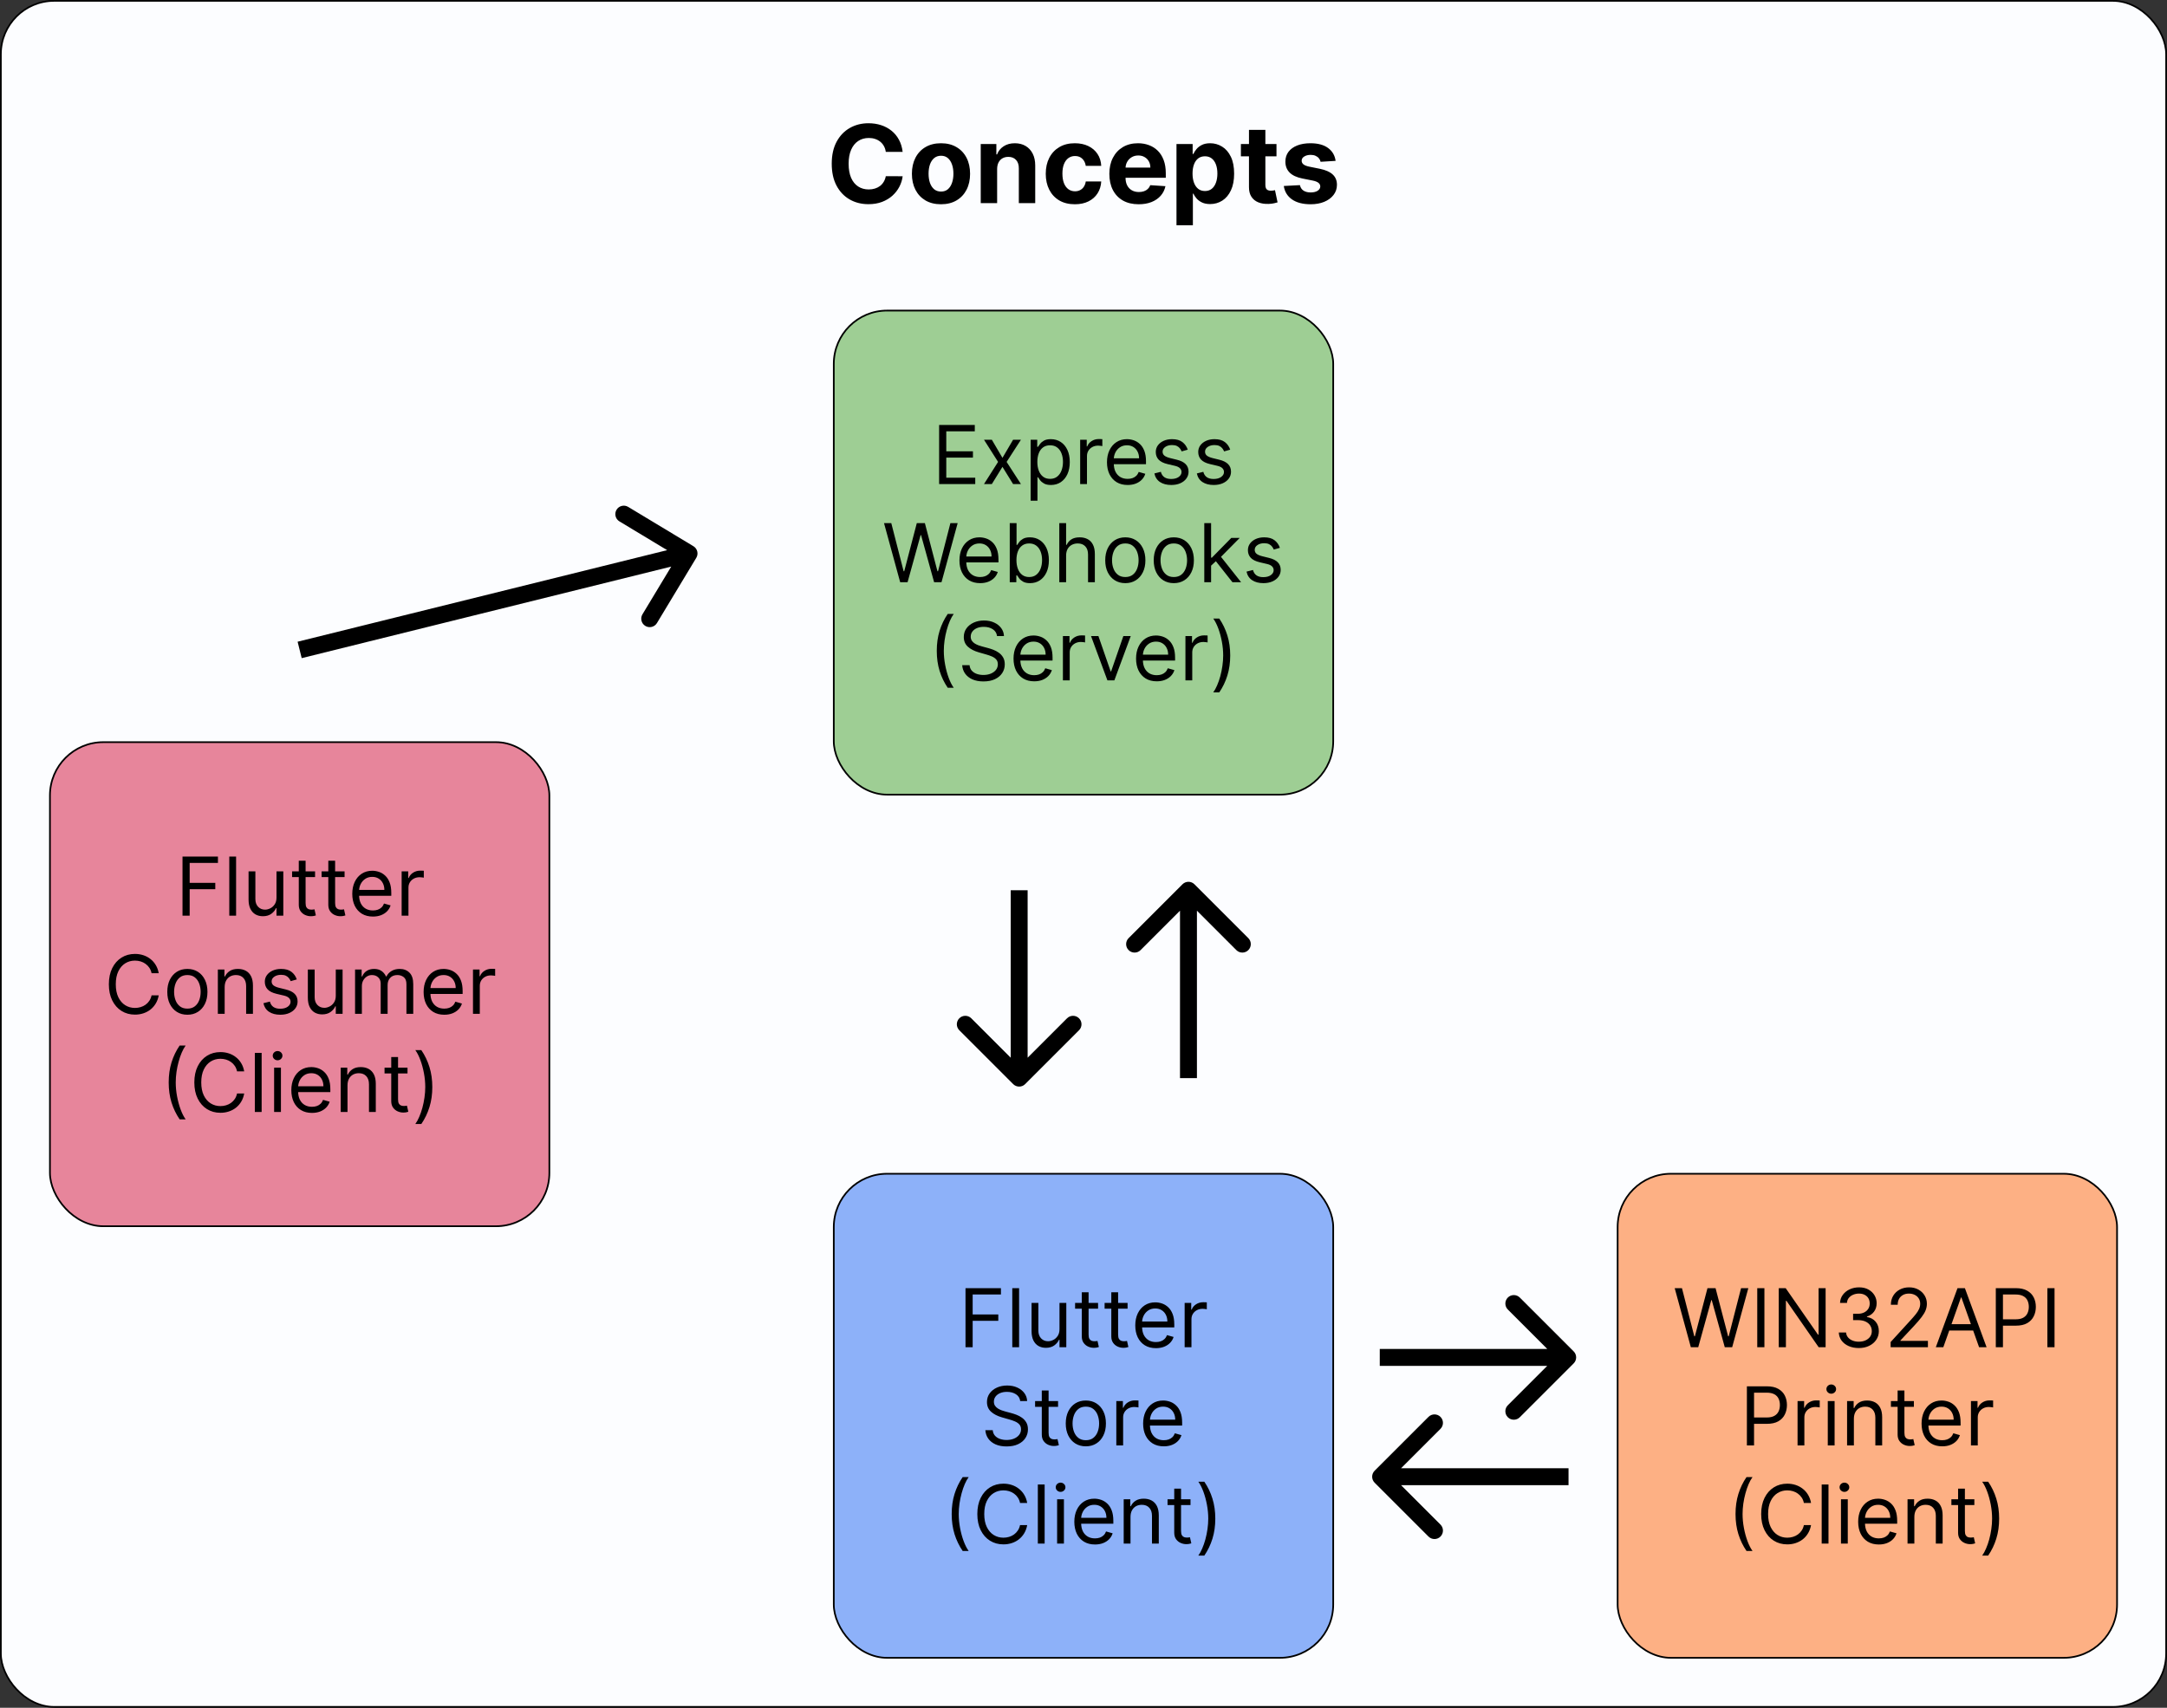 <svg width="1280" height="1009" viewBox="0 0 1280 1009" fill="none" xmlns="http://www.w3.org/2000/svg">
<rect x="0" y="0" width="1280" height="1009" fill="#333333" stroke="none"/>
<rect x="0.5" y="0.5" width="1279" height="1008" rx="31.5" fill="#FCFDFF"/>
<rect x="29.5" y="438.5" width="295" height="286" rx="31.5" fill="#D20F39" fill-opacity="0.5"/>
<path d="M107.805 541V506.091H128.737V509.841H112.033V521.636H127.169V525.386H112.033V541H107.805ZM139.455 506.091V541H135.432V506.091H139.455ZM163.322 530.295V514.818H167.345V541H163.322V536.568H163.05C162.436 537.898 161.482 539.028 160.186 539.96C158.891 540.881 157.254 541.341 155.277 541.341C153.641 541.341 152.186 540.983 150.913 540.267C149.641 539.54 148.641 538.449 147.913 536.994C147.186 535.528 146.822 533.682 146.822 531.455V514.818H150.845V531.182C150.845 533.091 151.379 534.614 152.447 535.75C153.527 536.886 154.902 537.455 156.572 537.455C157.572 537.455 158.589 537.199 159.624 536.688C160.669 536.176 161.544 535.392 162.249 534.335C162.964 533.278 163.322 531.932 163.322 530.295ZM186.099 514.818V518.227H172.531V514.818H186.099ZM176.486 508.545H180.509V533.5C180.509 534.636 180.673 535.489 181.003 536.057C181.344 536.614 181.776 536.989 182.298 537.182C182.832 537.364 183.395 537.455 183.986 537.455C184.429 537.455 184.793 537.432 185.077 537.386C185.361 537.33 185.588 537.284 185.759 537.25L186.577 540.864C186.304 540.966 185.923 541.068 185.435 541.17C184.946 541.284 184.327 541.341 183.577 541.341C182.44 541.341 181.327 541.097 180.236 540.608C179.156 540.119 178.259 539.375 177.543 538.375C176.838 537.375 176.486 536.114 176.486 534.591V508.545ZM203.537 514.818V518.227H189.969V514.818H203.537ZM193.923 508.545H197.946V533.5C197.946 534.636 198.111 535.489 198.44 536.057C198.781 536.614 199.213 536.989 199.736 537.182C200.27 537.364 200.832 537.455 201.423 537.455C201.866 537.455 202.23 537.432 202.514 537.386C202.798 537.33 203.026 537.284 203.196 537.25L204.014 540.864C203.741 540.966 203.361 541.068 202.872 541.17C202.384 541.284 201.764 541.341 201.014 541.341C199.878 541.341 198.764 541.097 197.673 540.608C196.594 540.119 195.696 539.375 194.98 538.375C194.276 537.375 193.923 536.114 193.923 534.591V508.545ZM220.284 541.545C217.761 541.545 215.585 540.989 213.756 539.875C211.938 538.75 210.534 537.182 209.545 535.17C208.568 533.148 208.08 530.795 208.08 528.114C208.08 525.432 208.568 523.068 209.545 521.023C210.534 518.966 211.909 517.364 213.67 516.216C215.443 515.057 217.511 514.477 219.875 514.477C221.239 514.477 222.585 514.705 223.915 515.159C225.244 515.614 226.455 516.352 227.545 517.375C228.636 518.386 229.506 519.727 230.153 521.398C230.801 523.068 231.125 525.125 231.125 527.568V529.273H210.943V525.795H227.034C227.034 524.318 226.739 523 226.148 521.841C225.568 520.682 224.739 519.767 223.659 519.097C222.591 518.426 221.33 518.091 219.875 518.091C218.273 518.091 216.886 518.489 215.716 519.284C214.557 520.068 213.665 521.091 213.04 522.352C212.415 523.614 212.102 524.966 212.102 526.409V528.727C212.102 530.705 212.443 532.381 213.125 533.756C213.818 535.119 214.778 536.159 216.006 536.875C217.233 537.58 218.659 537.932 220.284 537.932C221.341 537.932 222.295 537.784 223.148 537.489C224.011 537.182 224.756 536.727 225.381 536.125C226.006 535.511 226.489 534.75 226.83 533.841L230.716 534.932C230.307 536.25 229.619 537.409 228.653 538.409C227.688 539.398 226.494 540.17 225.074 540.727C223.653 541.273 222.057 541.545 220.284 541.545ZM237.244 541V514.818H241.131V518.773H241.403C241.881 517.477 242.744 516.426 243.994 515.619C245.244 514.812 246.653 514.409 248.222 514.409C248.517 514.409 248.886 514.415 249.33 514.426C249.773 514.437 250.108 514.455 250.335 514.477V518.568C250.199 518.534 249.886 518.483 249.398 518.415C248.92 518.335 248.415 518.295 247.881 518.295C246.608 518.295 245.472 518.562 244.472 519.097C243.483 519.619 242.699 520.347 242.119 521.278C241.551 522.199 241.267 523.25 241.267 524.432V541H237.244ZM93.756 575H89.528C89.278 573.784 88.841 572.716 88.216 571.795C87.602 570.875 86.852 570.102 85.966 569.477C85.091 568.841 84.119 568.364 83.051 568.045C81.983 567.727 80.869 567.568 79.71 567.568C77.597 567.568 75.682 568.102 73.966 569.17C72.261 570.239 70.903 571.812 69.892 573.892C68.892 575.972 68.392 578.523 68.392 581.545C68.392 584.568 68.892 587.119 69.892 589.199C70.903 591.278 72.261 592.852 73.966 593.92C75.682 594.989 77.597 595.523 79.71 595.523C80.869 595.523 81.983 595.364 83.051 595.045C84.119 594.727 85.091 594.256 85.966 593.631C86.852 592.994 87.602 592.216 88.216 591.295C88.841 590.364 89.278 589.295 89.528 588.091H93.756C93.438 589.875 92.858 591.472 92.017 592.881C91.176 594.29 90.131 595.489 88.881 596.477C87.631 597.455 86.227 598.199 84.671 598.71C83.125 599.222 81.472 599.477 79.71 599.477C76.733 599.477 74.085 598.75 71.767 597.295C69.449 595.841 67.625 593.773 66.296 591.091C64.966 588.409 64.301 585.227 64.301 581.545C64.301 577.864 64.966 574.682 66.296 572C67.625 569.318 69.449 567.25 71.767 565.795C74.085 564.341 76.733 563.614 79.71 563.614C81.472 563.614 83.125 563.869 84.671 564.381C86.227 564.892 87.631 565.642 88.881 566.631C90.131 567.608 91.176 568.801 92.017 570.21C92.858 571.608 93.438 573.205 93.756 575ZM110.678 599.545C108.314 599.545 106.24 598.983 104.456 597.858C102.683 596.733 101.297 595.159 100.297 593.136C99.308 591.114 98.814 588.75 98.814 586.045C98.814 583.318 99.308 580.937 100.297 578.903C101.297 576.869 102.683 575.29 104.456 574.165C106.24 573.04 108.314 572.477 110.678 572.477C113.041 572.477 115.109 573.04 116.882 574.165C118.666 575.29 120.053 576.869 121.041 578.903C122.041 580.937 122.541 583.318 122.541 586.045C122.541 588.75 122.041 591.114 121.041 593.136C120.053 595.159 118.666 596.733 116.882 597.858C115.109 598.983 113.041 599.545 110.678 599.545ZM110.678 595.932C112.473 595.932 113.95 595.472 115.109 594.551C116.268 593.631 117.126 592.42 117.683 590.92C118.24 589.42 118.518 587.795 118.518 586.045C118.518 584.295 118.24 582.665 117.683 581.153C117.126 579.642 116.268 578.42 115.109 577.489C113.95 576.557 112.473 576.091 110.678 576.091C108.882 576.091 107.405 576.557 106.246 577.489C105.087 578.42 104.229 579.642 103.672 581.153C103.115 582.665 102.837 584.295 102.837 586.045C102.837 587.795 103.115 589.42 103.672 590.92C104.229 592.42 105.087 593.631 106.246 594.551C107.405 595.472 108.882 595.932 110.678 595.932ZM132.705 583.25V599H128.682V572.818H132.568V576.909H132.909C133.523 575.58 134.455 574.511 135.705 573.705C136.955 572.886 138.568 572.477 140.545 572.477C142.318 572.477 143.869 572.841 145.199 573.568C146.528 574.284 147.563 575.375 148.301 576.841C149.04 578.295 149.409 580.136 149.409 582.364V599H145.386V582.636C145.386 580.58 144.852 578.977 143.784 577.83C142.716 576.67 141.25 576.091 139.386 576.091C138.102 576.091 136.955 576.369 135.943 576.926C134.943 577.483 134.153 578.295 133.574 579.364C132.994 580.432 132.705 581.727 132.705 583.25ZM175.305 578.682L171.692 579.705C171.464 579.102 171.129 578.517 170.686 577.949C170.254 577.369 169.663 576.892 168.913 576.517C168.163 576.142 167.203 575.955 166.033 575.955C164.43 575.955 163.095 576.324 162.027 577.062C160.97 577.79 160.442 578.716 160.442 579.841C160.442 580.841 160.805 581.631 161.533 582.21C162.26 582.79 163.396 583.273 164.942 583.659L168.828 584.614C171.169 585.182 172.913 586.051 174.061 587.222C175.209 588.381 175.783 589.875 175.783 591.705C175.783 593.205 175.351 594.545 174.487 595.727C173.635 596.909 172.442 597.841 170.908 598.523C169.374 599.205 167.589 599.545 165.555 599.545C162.885 599.545 160.675 598.966 158.925 597.807C157.175 596.648 156.067 594.955 155.601 592.727L159.419 591.773C159.783 593.182 160.47 594.239 161.482 594.943C162.504 595.648 163.839 596 165.487 596C167.362 596 168.851 595.602 169.953 594.807C171.067 594 171.624 593.034 171.624 591.909C171.624 591 171.305 590.239 170.669 589.625C170.033 589 169.055 588.534 167.737 588.227L163.374 587.205C160.976 586.636 159.214 585.756 158.089 584.562C156.976 583.358 156.419 581.852 156.419 580.045C156.419 578.568 156.834 577.261 157.663 576.125C158.504 574.989 159.646 574.097 161.089 573.449C162.544 572.801 164.192 572.477 166.033 572.477C168.624 572.477 170.658 573.045 172.135 574.182C173.624 575.318 174.68 576.818 175.305 578.682ZM198.338 588.295V572.818H202.361V599H198.338V594.568H198.065C197.452 595.898 196.497 597.028 195.202 597.96C193.906 598.881 192.27 599.341 190.293 599.341C188.656 599.341 187.202 598.983 185.929 598.267C184.656 597.54 183.656 596.449 182.929 594.994C182.202 593.528 181.838 591.682 181.838 589.455V572.818H185.861V589.182C185.861 591.091 186.395 592.614 187.463 593.75C188.543 594.886 189.918 595.455 191.588 595.455C192.588 595.455 193.605 595.199 194.639 594.688C195.685 594.176 196.56 593.392 197.264 592.335C197.98 591.278 198.338 589.932 198.338 588.295ZM209.729 599V572.818H213.615V576.909H213.956C214.501 575.511 215.382 574.426 216.598 573.653C217.814 572.869 219.274 572.477 220.979 572.477C222.706 572.477 224.143 572.869 225.291 573.653C226.45 574.426 227.354 575.511 228.001 576.909H228.274C228.945 575.557 229.95 574.483 231.291 573.688C232.632 572.881 234.24 572.477 236.115 572.477C238.456 572.477 240.371 573.21 241.859 574.676C243.348 576.131 244.092 578.398 244.092 581.477V599H240.07V581.477C240.07 579.545 239.541 578.165 238.484 577.335C237.428 576.506 236.183 576.091 234.751 576.091C232.911 576.091 231.484 576.648 230.473 577.761C229.462 578.864 228.956 580.261 228.956 581.955V599H224.865V581.068C224.865 579.58 224.382 578.381 223.416 577.472C222.45 576.551 221.206 576.091 219.683 576.091C218.638 576.091 217.661 576.369 216.751 576.926C215.854 577.483 215.126 578.256 214.57 579.244C214.024 580.222 213.751 581.352 213.751 582.636V599H209.729ZM262.425 599.545C259.902 599.545 257.726 598.989 255.896 597.875C254.078 596.75 252.675 595.182 251.686 593.17C250.709 591.148 250.22 588.795 250.22 586.114C250.22 583.432 250.709 581.068 251.686 579.023C252.675 576.966 254.05 575.364 255.811 574.216C257.584 573.057 259.652 572.477 262.016 572.477C263.379 572.477 264.726 572.705 266.055 573.159C267.385 573.614 268.595 574.352 269.686 575.375C270.777 576.386 271.646 577.727 272.294 579.398C272.942 581.068 273.266 583.125 273.266 585.568V587.273H253.084V583.795H269.175C269.175 582.318 268.879 581 268.288 579.841C267.709 578.682 266.879 577.767 265.8 577.097C264.732 576.426 263.47 576.091 262.016 576.091C260.413 576.091 259.027 576.489 257.857 577.284C256.697 578.068 255.805 579.091 255.18 580.352C254.555 581.614 254.243 582.966 254.243 584.409V586.727C254.243 588.705 254.584 590.381 255.266 591.756C255.959 593.119 256.919 594.159 258.146 594.875C259.374 595.58 260.8 595.932 262.425 595.932C263.482 595.932 264.436 595.784 265.288 595.489C266.152 595.182 266.896 594.727 267.521 594.125C268.146 593.511 268.629 592.75 268.97 591.841L272.857 592.932C272.447 594.25 271.76 595.409 270.794 596.409C269.828 597.398 268.635 598.17 267.214 598.727C265.794 599.273 264.197 599.545 262.425 599.545ZM279.385 599V572.818H283.271V576.773H283.544C284.021 575.477 284.885 574.426 286.135 573.619C287.385 572.812 288.794 572.409 290.362 572.409C290.658 572.409 291.027 572.415 291.47 572.426C291.913 572.437 292.249 572.455 292.476 572.477V576.568C292.339 576.534 292.027 576.483 291.538 576.415C291.061 576.335 290.555 576.295 290.021 576.295C288.749 576.295 287.612 576.562 286.612 577.097C285.624 577.619 284.839 578.347 284.26 579.278C283.692 580.199 283.408 581.25 283.408 582.432V599H279.385ZM99.645 639.545C99.645 635.25 100.202 631.301 101.315 627.699C102.44 624.085 104.043 620.761 106.122 617.727H109.668C108.849 618.852 108.082 620.239 107.366 621.886C106.662 623.523 106.043 625.324 105.509 627.29C104.974 629.244 104.554 631.267 104.247 633.358C103.952 635.449 103.804 637.511 103.804 639.545C103.804 642.25 104.065 644.994 104.588 647.778C105.111 650.562 105.815 653.148 106.702 655.534C107.588 657.92 108.577 659.864 109.668 661.364H106.122C104.043 658.33 102.44 655.011 101.315 651.409C100.202 647.795 99.645 643.841 99.645 639.545ZM144.24 633H140.013C139.763 631.784 139.325 630.716 138.7 629.795C138.087 628.875 137.337 628.102 136.45 627.477C135.575 626.841 134.604 626.364 133.536 626.045C132.467 625.727 131.354 625.568 130.195 625.568C128.081 625.568 126.166 626.102 124.45 627.17C122.746 628.239 121.388 629.812 120.376 631.892C119.376 633.972 118.876 636.523 118.876 639.545C118.876 642.568 119.376 645.119 120.376 647.199C121.388 649.278 122.746 650.852 124.45 651.92C126.166 652.989 128.081 653.523 130.195 653.523C131.354 653.523 132.467 653.364 133.536 653.045C134.604 652.727 135.575 652.256 136.45 651.631C137.337 650.994 138.087 650.216 138.7 649.295C139.325 648.364 139.763 647.295 140.013 646.091H144.24C143.922 647.875 143.342 649.472 142.501 650.881C141.661 652.29 140.615 653.489 139.365 654.477C138.115 655.455 136.712 656.199 135.155 656.71C133.609 657.222 131.956 657.477 130.195 657.477C127.217 657.477 124.57 656.75 122.251 655.295C119.933 653.841 118.109 651.773 116.78 649.091C115.45 646.409 114.786 643.227 114.786 639.545C114.786 635.864 115.45 632.682 116.78 630C118.109 627.318 119.933 625.25 122.251 623.795C124.57 622.341 127.217 621.614 130.195 621.614C131.956 621.614 133.609 621.869 135.155 622.381C136.712 622.892 138.115 623.642 139.365 624.631C140.615 625.608 141.661 626.801 142.501 628.21C143.342 629.608 143.922 631.205 144.24 633ZM154.548 622.091V657H150.526V622.091H154.548ZM161.916 657V630.818H165.939V657H161.916ZM163.962 626.455C163.178 626.455 162.501 626.188 161.933 625.653C161.376 625.119 161.098 624.477 161.098 623.727C161.098 622.977 161.376 622.335 161.933 621.801C162.501 621.267 163.178 621 163.962 621C164.746 621 165.416 621.267 165.973 621.801C166.541 622.335 166.825 622.977 166.825 623.727C166.825 624.477 166.541 625.119 165.973 625.653C165.416 626.188 164.746 626.455 163.962 626.455ZM184.284 657.545C181.761 657.545 179.585 656.989 177.756 655.875C175.938 654.75 174.534 653.182 173.545 651.17C172.568 649.148 172.08 646.795 172.08 644.114C172.08 641.432 172.568 639.068 173.545 637.023C174.534 634.966 175.909 633.364 177.67 632.216C179.443 631.057 181.511 630.477 183.875 630.477C185.239 630.477 186.585 630.705 187.915 631.159C189.244 631.614 190.455 632.352 191.545 633.375C192.636 634.386 193.506 635.727 194.153 637.398C194.801 639.068 195.125 641.125 195.125 643.568V645.273H174.943V641.795H191.034C191.034 640.318 190.739 639 190.148 637.841C189.568 636.682 188.739 635.767 187.659 635.097C186.591 634.426 185.33 634.091 183.875 634.091C182.273 634.091 180.886 634.489 179.716 635.284C178.557 636.068 177.665 637.091 177.04 638.352C176.415 639.614 176.102 640.966 176.102 642.409V644.727C176.102 646.705 176.443 648.381 177.125 649.756C177.818 651.119 178.778 652.159 180.006 652.875C181.233 653.58 182.659 653.932 184.284 653.932C185.341 653.932 186.295 653.784 187.148 653.489C188.011 653.182 188.756 652.727 189.381 652.125C190.006 651.511 190.489 650.75 190.83 649.841L194.716 650.932C194.307 652.25 193.619 653.409 192.653 654.409C191.688 655.398 190.494 656.17 189.074 656.727C187.653 657.273 186.057 657.545 184.284 657.545ZM205.267 641.25V657H201.244V630.818H205.131V634.909H205.472C206.085 633.58 207.017 632.511 208.267 631.705C209.517 630.886 211.131 630.477 213.108 630.477C214.881 630.477 216.432 630.841 217.761 631.568C219.091 632.284 220.125 633.375 220.864 634.841C221.602 636.295 221.972 638.136 221.972 640.364V657H217.949V640.636C217.949 638.58 217.415 636.977 216.347 635.83C215.278 634.67 213.813 634.091 211.949 634.091C210.665 634.091 209.517 634.369 208.506 634.926C207.506 635.483 206.716 636.295 206.136 637.364C205.557 638.432 205.267 639.727 205.267 641.25ZM240.709 630.818V634.227H227.141V630.818H240.709ZM231.095 624.545H235.118V649.5C235.118 650.636 235.283 651.489 235.612 652.057C235.953 652.614 236.385 652.989 236.908 653.182C237.442 653.364 238.004 653.455 238.595 653.455C239.038 653.455 239.402 653.432 239.686 653.386C239.97 653.33 240.197 653.284 240.368 653.25L241.186 656.864C240.913 656.966 240.533 657.068 240.044 657.17C239.555 657.284 238.936 657.341 238.186 657.341C237.05 657.341 235.936 657.097 234.845 656.608C233.766 656.119 232.868 655.375 232.152 654.375C231.447 653.375 231.095 652.114 231.095 650.591V624.545ZM255.351 642.273C255.351 646.568 254.788 650.523 253.663 654.136C252.55 657.739 250.953 661.057 248.874 664.091H245.328C246.146 662.966 246.908 661.58 247.612 659.932C248.328 658.295 248.953 656.5 249.487 654.545C250.021 652.58 250.436 650.551 250.732 648.46C251.038 646.358 251.192 644.295 251.192 642.273C251.192 639.568 250.93 636.824 250.408 634.04C249.885 631.256 249.18 628.67 248.294 626.284C247.408 623.898 246.419 621.955 245.328 620.455H248.874C250.953 623.489 252.55 626.812 253.663 630.426C254.788 634.028 255.351 637.977 255.351 642.273Z" fill="black"/>
<rect x="29.5" y="438.5" width="295" height="286" rx="31.5" stroke="black"/>
<path d="M533.176 89.75H523.222C523.04 88.462 522.669 87.318 522.108 86.318C521.547 85.303 520.828 84.439 519.949 83.727C519.07 83.015 518.055 82.47 516.903 82.091C515.767 81.712 514.532 81.523 513.199 81.523C510.79 81.523 508.691 82.121 506.903 83.318C505.116 84.5 503.729 86.227 502.744 88.5C501.759 90.758 501.267 93.5 501.267 96.727C501.267 100.045 501.759 102.833 502.744 105.091C503.744 107.348 505.138 109.053 506.926 110.205C508.714 111.356 510.782 111.932 513.131 111.932C514.449 111.932 515.669 111.758 516.79 111.409C517.926 111.061 518.934 110.553 519.812 109.886C520.691 109.205 521.419 108.379 521.994 107.409C522.585 106.439 522.994 105.333 523.222 104.091L533.176 104.136C532.919 106.273 532.275 108.333 531.244 110.318C530.229 112.288 528.858 114.053 527.131 115.614C525.419 117.159 523.373 118.386 520.994 119.295C518.631 120.189 515.956 120.636 512.972 120.636C508.82 120.636 505.108 119.697 501.835 117.818C498.578 115.939 496.002 113.22 494.108 109.659C492.229 106.098 491.29 101.788 491.29 96.727C491.29 91.651 492.244 87.333 494.153 83.773C496.063 80.212 498.653 77.5 501.926 75.636C505.199 73.758 508.881 72.818 512.972 72.818C515.669 72.818 518.169 73.197 520.472 73.954C522.79 74.712 524.843 75.818 526.631 77.273C528.419 78.712 529.873 80.477 530.994 82.568C532.131 84.659 532.858 87.053 533.176 89.75ZM555.824 120.682C552.294 120.682 549.241 119.932 546.665 118.432C544.104 116.917 542.127 114.811 540.733 112.114C539.339 109.402 538.642 106.258 538.642 102.682C538.642 99.076 539.339 95.924 540.733 93.227C542.127 90.515 544.104 88.409 546.665 86.909C549.241 85.394 552.294 84.636 555.824 84.636C559.354 84.636 562.4 85.394 564.96 86.909C567.536 88.409 569.521 90.515 570.915 93.227C572.309 95.924 573.006 99.076 573.006 102.682C573.006 106.258 572.309 109.402 570.915 112.114C569.521 114.811 567.536 116.917 564.96 118.432C562.4 119.932 559.354 120.682 555.824 120.682ZM555.869 113.182C557.475 113.182 558.816 112.727 559.892 111.818C560.968 110.894 561.778 109.636 562.324 108.045C562.884 106.455 563.165 104.644 563.165 102.614C563.165 100.583 562.884 98.773 562.324 97.182C561.778 95.591 560.968 94.333 559.892 93.409C558.816 92.485 557.475 92.023 555.869 92.023C554.248 92.023 552.884 92.485 551.778 93.409C550.688 94.333 549.862 95.591 549.301 97.182C548.756 98.773 548.483 100.583 548.483 102.614C548.483 104.644 548.756 106.455 549.301 108.045C549.862 109.636 550.688 110.894 551.778 111.818C552.884 112.727 554.248 113.182 555.869 113.182ZM588.983 99.818V120H579.301V85.091H588.528V91.25H588.938C589.71 89.22 591.006 87.614 592.824 86.432C594.642 85.235 596.847 84.636 599.438 84.636C601.862 84.636 603.975 85.167 605.778 86.227C607.581 87.288 608.983 88.803 609.983 90.773C610.983 92.727 611.483 95.061 611.483 97.773V120H601.801V99.5C601.816 97.364 601.271 95.697 600.165 94.5C599.059 93.288 597.536 92.682 595.597 92.682C594.294 92.682 593.142 92.962 592.142 93.523C591.157 94.083 590.384 94.901 589.824 95.977C589.278 97.038 588.998 98.318 588.983 99.818ZM634.886 120.682C631.311 120.682 628.235 119.924 625.659 118.409C623.098 116.879 621.129 114.758 619.75 112.045C618.386 109.333 617.705 106.212 617.705 102.682C617.705 99.106 618.394 95.97 619.773 93.273C621.167 90.561 623.144 88.447 625.705 86.932C628.265 85.401 631.311 84.636 634.841 84.636C637.886 84.636 640.553 85.189 642.841 86.296C645.129 87.401 646.939 88.954 648.273 90.954C649.606 92.954 650.341 95.303 650.477 98H641.341C641.083 96.258 640.402 94.856 639.295 93.796C638.205 92.72 636.773 92.182 635 92.182C633.5 92.182 632.189 92.591 631.068 93.409C629.962 94.212 629.098 95.386 628.477 96.932C627.856 98.477 627.545 100.348 627.545 102.545C627.545 104.773 627.848 106.667 628.455 108.227C629.076 109.788 629.947 110.977 631.068 111.795C632.189 112.614 633.5 113.023 635 113.023C636.106 113.023 637.098 112.795 637.977 112.341C638.871 111.886 639.606 111.227 640.182 110.364C640.773 109.485 641.159 108.432 641.341 107.205H650.477C650.326 109.871 649.598 112.22 648.295 114.25C647.008 116.265 645.227 117.841 642.955 118.977C640.682 120.114 637.992 120.682 634.886 120.682ZM672.585 120.682C668.994 120.682 665.903 119.955 663.312 118.5C660.737 117.03 658.752 114.955 657.358 112.273C655.964 109.576 655.267 106.386 655.267 102.705C655.267 99.114 655.964 95.962 657.358 93.25C658.752 90.538 660.714 88.424 663.244 86.909C665.79 85.394 668.775 84.636 672.199 84.636C674.502 84.636 676.646 85.008 678.631 85.75C680.631 86.477 682.373 87.576 683.858 89.046C685.358 90.515 686.525 92.364 687.358 94.591C688.191 96.803 688.608 99.394 688.608 102.364V105.023H659.131V99.023H679.494C679.494 97.629 679.191 96.394 678.585 95.318C677.979 94.242 677.138 93.401 676.062 92.796C675.002 92.174 673.767 91.864 672.358 91.864C670.888 91.864 669.585 92.204 668.449 92.886C667.328 93.553 666.449 94.454 665.812 95.591C665.176 96.712 664.85 97.962 664.835 99.341V105.045C664.835 106.773 665.153 108.265 665.79 109.523C666.441 110.78 667.358 111.75 668.54 112.432C669.722 113.114 671.123 113.455 672.744 113.455C673.82 113.455 674.805 113.303 675.699 113C676.593 112.697 677.358 112.242 677.994 111.636C678.631 111.03 679.116 110.288 679.449 109.409L688.403 110C687.949 112.152 687.017 114.03 685.608 115.636C684.214 117.227 682.411 118.47 680.199 119.364C678.002 120.242 675.464 120.682 672.585 120.682ZM694.926 133.091V85.091H704.472V90.954H704.903C705.328 90.015 705.941 89.061 706.744 88.091C707.563 87.106 708.623 86.288 709.926 85.636C711.244 84.97 712.881 84.636 714.835 84.636C717.381 84.636 719.729 85.303 721.881 86.636C724.032 87.954 725.752 89.947 727.04 92.614C728.328 95.265 728.972 98.591 728.972 102.591C728.972 106.485 728.343 109.773 727.085 112.455C725.843 115.121 724.146 117.144 721.994 118.523C719.858 119.886 717.464 120.568 714.812 120.568C712.934 120.568 711.335 120.258 710.017 119.636C708.714 119.015 707.646 118.235 706.812 117.295C705.979 116.341 705.343 115.379 704.903 114.409H704.608V133.091H694.926ZM704.403 102.545C704.403 104.621 704.691 106.432 705.267 107.977C705.843 109.523 706.676 110.727 707.767 111.591C708.858 112.439 710.184 112.864 711.744 112.864C713.32 112.864 714.653 112.432 715.744 111.568C716.835 110.689 717.661 109.477 718.222 107.932C718.797 106.371 719.085 104.576 719.085 102.545C719.085 100.53 718.805 98.758 718.244 97.227C717.684 95.697 716.858 94.5 715.767 93.636C714.676 92.773 713.335 92.341 711.744 92.341C710.169 92.341 708.835 92.758 707.744 93.591C706.669 94.424 705.843 95.606 705.267 97.136C704.691 98.667 704.403 100.47 704.403 102.545ZM753.994 85.091V92.364H732.972V85.091H753.994ZM737.744 76.727H747.426V109.273C747.426 110.167 747.563 110.864 747.835 111.364C748.108 111.848 748.487 112.189 748.972 112.386C749.472 112.583 750.047 112.682 750.699 112.682C751.153 112.682 751.608 112.644 752.062 112.568C752.517 112.477 752.866 112.409 753.108 112.364L754.631 119.568C754.146 119.72 753.464 119.894 752.585 120.091C751.706 120.303 750.638 120.432 749.381 120.477C747.047 120.568 745.002 120.258 743.244 119.545C741.502 118.833 740.146 117.727 739.176 116.227C738.206 114.727 737.729 112.833 737.744 110.545V76.727ZM788.909 95.046L780.045 95.591C779.894 94.833 779.568 94.151 779.068 93.546C778.568 92.924 777.909 92.432 777.091 92.068C776.288 91.689 775.326 91.5 774.205 91.5C772.705 91.5 771.439 91.818 770.409 92.454C769.379 93.076 768.864 93.909 768.864 94.954C768.864 95.788 769.197 96.492 769.864 97.068C770.53 97.644 771.674 98.106 773.295 98.454L779.614 99.727C783.008 100.424 785.538 101.545 787.205 103.091C788.871 104.636 789.705 106.667 789.705 109.182C789.705 111.47 789.03 113.477 787.682 115.205C786.348 116.932 784.515 118.28 782.182 119.25C779.864 120.205 777.189 120.682 774.159 120.682C769.538 120.682 765.856 119.72 763.114 117.795C760.386 115.856 758.788 113.22 758.318 109.886L767.841 109.386C768.129 110.795 768.826 111.871 769.932 112.614C771.038 113.341 772.455 113.705 774.182 113.705C775.879 113.705 777.242 113.379 778.273 112.727C779.318 112.061 779.848 111.205 779.864 110.159C779.848 109.28 779.477 108.561 778.75 108C778.023 107.424 776.902 106.985 775.386 106.682L769.341 105.477C765.932 104.795 763.394 103.614 761.727 101.932C760.076 100.25 759.25 98.106 759.25 95.5C759.25 93.258 759.856 91.326 761.068 89.704C762.295 88.083 764.015 86.833 766.227 85.954C768.455 85.076 771.061 84.636 774.045 84.636C778.455 84.636 781.924 85.568 784.455 87.432C787 89.296 788.485 91.833 788.909 95.046Z" fill="black"/>
<rect x="492.5" y="183.5" width="295" height="286" rx="31.5" fill="#40A02B" fill-opacity="0.5"/>
<path d="M554.719 286V251.091H575.788V254.841H558.947V266.636H574.697V270.386H558.947V282.25H576.06V286H554.719ZM585.862 259.818L592.134 270.523L598.407 259.818H603.043L594.589 272.909L603.043 286H598.407L592.134 275.841L585.862 286H581.225L589.543 272.909L581.225 259.818H585.862ZM608.783 295.818V259.818H612.67V263.977H613.147C613.442 263.523 613.852 262.943 614.374 262.239C614.908 261.523 615.67 260.886 616.658 260.33C617.658 259.761 619.011 259.477 620.715 259.477C622.92 259.477 624.863 260.028 626.545 261.131C628.227 262.233 629.539 263.795 630.482 265.818C631.425 267.841 631.897 270.227 631.897 272.977C631.897 275.75 631.425 278.153 630.482 280.188C629.539 282.21 628.232 283.778 626.562 284.892C624.891 285.994 622.965 286.545 620.783 286.545C619.102 286.545 617.755 286.267 616.744 285.71C615.732 285.142 614.954 284.5 614.408 283.784C613.863 283.057 613.442 282.455 613.147 281.977H612.806V295.818H608.783ZM612.738 272.909C612.738 274.886 613.028 276.631 613.607 278.142C614.187 279.642 615.033 280.818 616.147 281.67C617.261 282.511 618.624 282.932 620.238 282.932C621.92 282.932 623.323 282.489 624.448 281.602C625.585 280.705 626.437 279.5 627.005 277.989C627.585 276.466 627.874 274.773 627.874 272.909C627.874 271.068 627.59 269.409 627.022 267.932C626.465 266.443 625.619 265.267 624.482 264.403C623.357 263.528 621.942 263.091 620.238 263.091C618.602 263.091 617.227 263.506 616.113 264.335C614.999 265.153 614.158 266.301 613.59 267.778C613.022 269.244 612.738 270.955 612.738 272.909ZM638.033 286V259.818H641.92V263.773H642.192C642.67 262.477 643.533 261.426 644.783 260.619C646.033 259.812 647.442 259.409 649.011 259.409C649.306 259.409 649.675 259.415 650.119 259.426C650.562 259.437 650.897 259.455 651.124 259.477V263.568C650.988 263.534 650.675 263.483 650.187 263.415C649.71 263.335 649.204 263.295 648.67 263.295C647.397 263.295 646.261 263.562 645.261 264.097C644.272 264.619 643.488 265.347 642.908 266.278C642.34 267.199 642.056 268.25 642.056 269.432V286H638.033ZM666.073 286.545C663.55 286.545 661.374 285.989 659.545 284.875C657.727 283.75 656.323 282.182 655.335 280.17C654.357 278.148 653.869 275.795 653.869 273.114C653.869 270.432 654.357 268.068 655.335 266.023C656.323 263.966 657.698 262.364 659.46 261.216C661.232 260.057 663.3 259.477 665.664 259.477C667.028 259.477 668.374 259.705 669.704 260.159C671.033 260.614 672.244 261.352 673.335 262.375C674.425 263.386 675.295 264.727 675.942 266.398C676.59 268.068 676.914 270.125 676.914 272.568V274.273H656.732V270.795H672.823C672.823 269.318 672.528 268 671.937 266.841C671.357 265.682 670.528 264.767 669.448 264.097C668.38 263.426 667.119 263.091 665.664 263.091C664.062 263.091 662.675 263.489 661.505 264.284C660.346 265.068 659.454 266.091 658.829 267.352C658.204 268.614 657.891 269.966 657.891 271.409V273.727C657.891 275.705 658.232 277.381 658.914 278.756C659.607 280.119 660.567 281.159 661.795 281.875C663.022 282.58 664.448 282.932 666.073 282.932C667.13 282.932 668.085 282.784 668.937 282.489C669.8 282.182 670.545 281.727 671.17 281.125C671.795 280.511 672.278 279.75 672.619 278.841L676.505 279.932C676.096 281.25 675.408 282.409 674.442 283.409C673.477 284.398 672.283 285.17 670.863 285.727C669.442 286.273 667.846 286.545 666.073 286.545ZM701.579 265.682L697.965 266.705C697.738 266.102 697.403 265.517 696.96 264.949C696.528 264.369 695.937 263.892 695.187 263.517C694.437 263.142 693.477 262.955 692.306 262.955C690.704 262.955 689.369 263.324 688.3 264.062C687.244 264.79 686.715 265.716 686.715 266.841C686.715 267.841 687.079 268.631 687.806 269.21C688.533 269.79 689.67 270.273 691.215 270.659L695.102 271.614C697.442 272.182 699.187 273.051 700.335 274.222C701.482 275.381 702.056 276.875 702.056 278.705C702.056 280.205 701.624 281.545 700.761 282.727C699.908 283.909 698.715 284.841 697.181 285.523C695.647 286.205 693.863 286.545 691.829 286.545C689.158 286.545 686.948 285.966 685.198 284.807C683.448 283.648 682.34 281.955 681.874 279.727L685.692 278.773C686.056 280.182 686.744 281.239 687.755 281.943C688.778 282.648 690.113 283 691.761 283C693.636 283 695.124 282.602 696.227 281.807C697.34 281 697.897 280.034 697.897 278.909C697.897 278 697.579 277.239 696.942 276.625C696.306 276 695.329 275.534 694.011 275.227L689.647 274.205C687.249 273.636 685.488 272.756 684.363 271.562C683.249 270.358 682.692 268.852 682.692 267.045C682.692 265.568 683.107 264.261 683.937 263.125C684.778 261.989 685.92 261.097 687.363 260.449C688.817 259.801 690.465 259.477 692.306 259.477C694.897 259.477 696.931 260.045 698.408 261.182C699.897 262.318 700.954 263.818 701.579 265.682ZM726.657 265.682L723.043 266.705C722.816 266.102 722.481 265.517 722.038 264.949C721.606 264.369 721.015 263.892 720.265 263.517C719.515 263.142 718.555 262.955 717.384 262.955C715.782 262.955 714.447 263.324 713.379 264.062C712.322 264.79 711.793 265.716 711.793 266.841C711.793 267.841 712.157 268.631 712.884 269.21C713.612 269.79 714.748 270.273 716.293 270.659L720.18 271.614C722.521 272.182 724.265 273.051 725.413 274.222C726.56 275.381 727.134 276.875 727.134 278.705C727.134 280.205 726.702 281.545 725.839 282.727C724.987 283.909 723.793 284.841 722.259 285.523C720.725 286.205 718.941 286.545 716.907 286.545C714.237 286.545 712.026 285.966 710.276 284.807C708.526 283.648 707.418 281.955 706.952 279.727L710.771 278.773C711.134 280.182 711.822 281.239 712.833 281.943C713.856 282.648 715.191 283 716.839 283C718.714 283 720.202 282.602 721.305 281.807C722.418 281 722.975 280.034 722.975 278.909C722.975 278 722.657 277.239 722.021 276.625C721.384 276 720.407 275.534 719.089 275.227L714.725 274.205C712.327 273.636 710.566 272.756 709.441 271.562C708.327 270.358 707.771 268.852 707.771 267.045C707.771 265.568 708.185 264.261 709.015 263.125C709.856 261.989 710.998 261.097 712.441 260.449C713.896 259.801 715.543 259.477 717.384 259.477C719.975 259.477 722.009 260.045 723.487 261.182C724.975 262.318 726.032 263.818 726.657 265.682ZM531.717 344L522.171 309.091H526.467L533.762 337.523H534.103L541.535 309.091H546.308L553.739 337.523H554.08L561.376 309.091H565.671L556.126 344H551.762L544.058 316.182H543.785L536.08 344H531.717ZM578.933 344.545C576.41 344.545 574.234 343.989 572.404 342.875C570.586 341.75 569.183 340.182 568.194 338.17C567.217 336.148 566.728 333.795 566.728 331.114C566.728 328.432 567.217 326.068 568.194 324.023C569.183 321.966 570.558 320.364 572.319 319.216C574.092 318.057 576.16 317.477 578.523 317.477C579.887 317.477 581.234 317.705 582.563 318.159C583.893 318.614 585.103 319.352 586.194 320.375C587.285 321.386 588.154 322.727 588.802 324.398C589.45 326.068 589.773 328.125 589.773 330.568V332.273H569.592V328.795H585.683C585.683 327.318 585.387 326 584.796 324.841C584.217 323.682 583.387 322.767 582.308 322.097C581.239 321.426 579.978 321.091 578.523 321.091C576.921 321.091 575.535 321.489 574.364 322.284C573.205 323.068 572.313 324.091 571.688 325.352C571.063 326.614 570.751 327.966 570.751 329.409V331.727C570.751 333.705 571.092 335.381 571.773 336.756C572.467 338.119 573.427 339.159 574.654 339.875C575.881 340.58 577.308 340.932 578.933 340.932C579.989 340.932 580.944 340.784 581.796 340.489C582.66 340.182 583.404 339.727 584.029 339.125C584.654 338.511 585.137 337.75 585.478 336.841L589.364 337.932C588.955 339.25 588.268 340.409 587.302 341.409C586.336 342.398 585.143 343.17 583.722 343.727C582.302 344.273 580.705 344.545 578.933 344.545ZM596.438 344V309.091H600.461V321.977H600.802C601.097 321.523 601.506 320.943 602.029 320.239C602.563 319.523 603.325 318.886 604.313 318.33C605.313 317.761 606.665 317.477 608.37 317.477C610.575 317.477 612.518 318.028 614.2 319.131C615.881 320.233 617.194 321.795 618.137 323.818C619.08 325.841 619.552 328.227 619.552 330.977C619.552 333.75 619.08 336.153 618.137 338.188C617.194 340.21 615.887 341.778 614.217 342.892C612.546 343.994 610.62 344.545 608.438 344.545C606.756 344.545 605.41 344.267 604.398 343.71C603.387 343.142 602.609 342.5 602.063 341.784C601.518 341.057 601.097 340.455 600.802 339.977H600.325V344H596.438ZM600.393 330.909C600.393 332.886 600.683 334.631 601.262 336.142C601.842 337.642 602.688 338.818 603.802 339.67C604.915 340.511 606.279 340.932 607.893 340.932C609.575 340.932 610.978 340.489 612.103 339.602C613.239 338.705 614.092 337.5 614.66 335.989C615.239 334.466 615.529 332.773 615.529 330.909C615.529 329.068 615.245 327.409 614.677 325.932C614.12 324.443 613.273 323.267 612.137 322.403C611.012 321.528 609.597 321.091 607.893 321.091C606.256 321.091 604.881 321.506 603.768 322.335C602.654 323.153 601.813 324.301 601.245 325.778C600.677 327.244 600.393 328.955 600.393 330.909ZM629.728 328.25V344H625.705V309.091H629.728V321.909H630.069C630.683 320.557 631.603 319.483 632.83 318.688C634.069 317.881 635.717 317.477 637.773 317.477C639.558 317.477 641.12 317.835 642.461 318.551C643.802 319.256 644.842 320.341 645.58 321.807C646.33 323.261 646.705 325.114 646.705 327.364V344H642.683V327.636C642.683 325.557 642.143 323.949 641.063 322.812C639.995 321.665 638.512 321.091 636.614 321.091C635.296 321.091 634.114 321.369 633.069 321.926C632.035 322.483 631.217 323.295 630.614 324.364C630.023 325.432 629.728 326.727 629.728 328.25ZM664.701 344.545C662.337 344.545 660.263 343.983 658.479 342.858C656.707 341.733 655.32 340.159 654.32 338.136C653.332 336.114 652.837 333.75 652.837 331.045C652.837 328.318 653.332 325.937 654.32 323.903C655.32 321.869 656.707 320.29 658.479 319.165C660.263 318.04 662.337 317.477 664.701 317.477C667.065 317.477 669.133 318.04 670.906 319.165C672.69 320.29 674.076 321.869 675.065 323.903C676.065 325.937 676.565 328.318 676.565 331.045C676.565 333.75 676.065 336.114 675.065 338.136C674.076 340.159 672.69 341.733 670.906 342.858C669.133 343.983 667.065 344.545 664.701 344.545ZM664.701 340.932C666.496 340.932 667.974 340.472 669.133 339.551C670.292 338.631 671.15 337.42 671.707 335.92C672.263 334.42 672.542 332.795 672.542 331.045C672.542 329.295 672.263 327.665 671.707 326.153C671.15 324.642 670.292 323.42 669.133 322.489C667.974 321.557 666.496 321.091 664.701 321.091C662.906 321.091 661.428 321.557 660.269 322.489C659.11 323.42 658.252 324.642 657.695 326.153C657.138 327.665 656.86 329.295 656.86 331.045C656.86 332.795 657.138 334.42 657.695 335.92C658.252 337.42 659.11 338.631 660.269 339.551C661.428 340.472 662.906 340.932 664.701 340.932ZM693.342 344.545C690.978 344.545 688.904 343.983 687.12 342.858C685.347 341.733 683.961 340.159 682.961 338.136C681.972 336.114 681.478 333.75 681.478 331.045C681.478 328.318 681.972 325.937 682.961 323.903C683.961 321.869 685.347 320.29 687.12 319.165C688.904 318.04 690.978 317.477 693.342 317.477C695.705 317.477 697.773 318.04 699.546 319.165C701.33 320.29 702.717 321.869 703.705 323.903C704.705 325.937 705.205 328.318 705.205 331.045C705.205 333.75 704.705 336.114 703.705 338.136C702.717 340.159 701.33 341.733 699.546 342.858C697.773 343.983 695.705 344.545 693.342 344.545ZM693.342 340.932C695.137 340.932 696.614 340.472 697.773 339.551C698.933 338.631 699.79 337.42 700.347 335.92C700.904 334.42 701.183 332.795 701.183 331.045C701.183 329.295 700.904 327.665 700.347 326.153C699.79 324.642 698.933 323.42 697.773 322.489C696.614 321.557 695.137 321.091 693.342 321.091C691.546 321.091 690.069 321.557 688.91 322.489C687.751 323.42 686.893 324.642 686.336 326.153C685.779 327.665 685.501 329.295 685.501 331.045C685.501 332.795 685.779 334.42 686.336 335.92C686.893 337.42 687.751 338.631 688.91 339.551C690.069 340.472 691.546 340.932 693.342 340.932ZM715.096 334.455L715.028 329.477H715.846L727.3 317.818H732.278L720.073 330.159H719.732L715.096 334.455ZM711.346 344V309.091H715.369V344H711.346ZM727.982 344L717.755 331.045L720.619 328.25L733.096 344H727.982ZM756.001 323.682L752.387 324.705C752.16 324.102 751.825 323.517 751.381 322.949C750.95 322.369 750.359 321.892 749.609 321.517C748.859 321.142 747.898 320.955 746.728 320.955C745.126 320.955 743.79 321.324 742.722 322.062C741.665 322.79 741.137 323.716 741.137 324.841C741.137 325.841 741.501 326.631 742.228 327.21C742.955 327.79 744.092 328.273 745.637 328.659L749.523 329.614C751.864 330.182 753.609 331.051 754.756 332.222C755.904 333.381 756.478 334.875 756.478 336.705C756.478 338.205 756.046 339.545 755.183 340.727C754.33 341.909 753.137 342.841 751.603 343.523C750.069 344.205 748.285 344.545 746.251 344.545C743.58 344.545 741.37 343.966 739.62 342.807C737.87 341.648 736.762 339.955 736.296 337.727L740.114 336.773C740.478 338.182 741.165 339.239 742.177 339.943C743.2 340.648 744.535 341 746.183 341C748.058 341 749.546 340.602 750.648 339.807C751.762 339 752.319 338.034 752.319 336.909C752.319 336 752.001 335.239 751.364 334.625C750.728 334 749.751 333.534 748.433 333.227L744.069 332.205C741.671 331.636 739.91 330.756 738.785 329.562C737.671 328.358 737.114 326.852 737.114 325.045C737.114 323.568 737.529 322.261 738.359 321.125C739.2 319.989 740.342 319.097 741.785 318.449C743.239 317.801 744.887 317.477 746.728 317.477C749.319 317.477 751.353 318.045 752.83 319.182C754.319 320.318 755.376 321.818 756.001 323.682ZM553.332 384.545C553.332 380.25 553.889 376.301 555.003 372.699C556.128 369.085 557.73 365.761 559.81 362.727H563.355C562.537 363.852 561.77 365.239 561.054 366.886C560.349 368.523 559.73 370.324 559.196 372.29C558.662 374.244 558.241 376.267 557.935 378.358C557.639 380.449 557.491 382.511 557.491 384.545C557.491 387.25 557.753 389.994 558.276 392.778C558.798 395.562 559.503 398.148 560.389 400.534C561.276 402.92 562.264 404.864 563.355 406.364H559.81C557.73 403.33 556.128 400.011 555.003 396.409C553.889 392.795 553.332 388.841 553.332 384.545ZM588.928 375.818C588.723 374.091 587.893 372.75 586.439 371.795C584.984 370.841 583.2 370.364 581.087 370.364C579.541 370.364 578.189 370.614 577.03 371.114C575.882 371.614 574.984 372.301 574.337 373.176C573.7 374.051 573.382 375.045 573.382 376.159C573.382 377.091 573.604 377.892 574.047 378.562C574.501 379.222 575.081 379.773 575.786 380.216C576.49 380.648 577.229 381.006 578.001 381.29C578.774 381.562 579.484 381.784 580.132 381.955L583.678 382.909C584.587 383.148 585.598 383.477 586.712 383.898C587.837 384.318 588.911 384.892 589.933 385.619C590.967 386.335 591.82 387.256 592.49 388.381C593.161 389.506 593.496 390.886 593.496 392.523C593.496 394.409 593.001 396.114 592.013 397.636C591.036 399.159 589.604 400.369 587.717 401.267C585.842 402.165 583.564 402.614 580.882 402.614C578.382 402.614 576.217 402.21 574.388 401.403C572.57 400.597 571.138 399.472 570.092 398.028C569.058 396.585 568.473 394.909 568.337 393H572.7C572.814 394.318 573.257 395.409 574.03 396.273C574.814 397.125 575.803 397.761 576.996 398.182C578.2 398.591 579.496 398.795 580.882 398.795C582.496 398.795 583.945 398.534 585.229 398.011C586.513 397.477 587.53 396.739 588.28 395.795C589.03 394.841 589.405 393.727 589.405 392.455C589.405 391.295 589.081 390.352 588.433 389.625C587.786 388.898 586.933 388.307 585.876 387.852C584.82 387.398 583.678 387 582.45 386.659L578.155 385.432C575.428 384.648 573.268 383.528 571.678 382.074C570.087 380.619 569.291 378.716 569.291 376.364C569.291 374.409 569.82 372.705 570.876 371.25C571.945 369.784 573.376 368.648 575.172 367.841C576.979 367.023 578.996 366.614 581.223 366.614C583.473 366.614 585.473 367.017 587.223 367.824C588.973 368.619 590.359 369.71 591.382 371.097C592.416 372.483 592.962 374.057 593.018 375.818H588.928ZM610.878 402.545C608.355 402.545 606.179 401.989 604.349 400.875C602.531 399.75 601.128 398.182 600.139 396.17C599.162 394.148 598.673 391.795 598.673 389.114C598.673 386.432 599.162 384.068 600.139 382.023C601.128 379.966 602.503 378.364 604.264 377.216C606.037 376.057 608.105 375.477 610.469 375.477C611.832 375.477 613.179 375.705 614.509 376.159C615.838 376.614 617.048 377.352 618.139 378.375C619.23 379.386 620.099 380.727 620.747 382.398C621.395 384.068 621.719 386.125 621.719 388.568V390.273H601.537V386.795H617.628C617.628 385.318 617.332 384 616.741 382.841C616.162 381.682 615.332 380.767 614.253 380.097C613.185 379.426 611.923 379.091 610.469 379.091C608.866 379.091 607.48 379.489 606.31 380.284C605.151 381.068 604.259 382.091 603.634 383.352C603.009 384.614 602.696 385.966 602.696 387.409V389.727C602.696 391.705 603.037 393.381 603.719 394.756C604.412 396.119 605.372 397.159 606.599 397.875C607.827 398.58 609.253 398.932 610.878 398.932C611.935 398.932 612.889 398.784 613.741 398.489C614.605 398.182 615.349 397.727 615.974 397.125C616.599 396.511 617.082 395.75 617.423 394.841L621.31 395.932C620.901 397.25 620.213 398.409 619.247 399.409C618.281 400.398 617.088 401.17 615.668 401.727C614.247 402.273 612.651 402.545 610.878 402.545ZM627.838 402V375.818H631.724V379.773H631.997C632.474 378.477 633.338 377.426 634.588 376.619C635.838 375.812 637.247 375.409 638.815 375.409C639.111 375.409 639.48 375.415 639.923 375.426C640.366 375.437 640.702 375.455 640.929 375.477V379.568C640.793 379.534 640.48 379.483 639.991 379.415C639.514 379.335 639.009 379.295 638.474 379.295C637.202 379.295 636.065 379.562 635.065 380.097C634.077 380.619 633.293 381.347 632.713 382.278C632.145 383.199 631.861 384.25 631.861 385.432V402H627.838ZM667.903 375.818L658.222 402H654.131L644.449 375.818H648.812L656.04 396.682H656.312L663.54 375.818H667.903ZM683.253 402.545C680.73 402.545 678.554 401.989 676.724 400.875C674.906 399.75 673.503 398.182 672.514 396.17C671.537 394.148 671.048 391.795 671.048 389.114C671.048 386.432 671.537 384.068 672.514 382.023C673.503 379.966 674.878 378.364 676.639 377.216C678.412 376.057 680.48 375.477 682.844 375.477C684.207 375.477 685.554 375.705 686.884 376.159C688.213 376.614 689.423 377.352 690.514 378.375C691.605 379.386 692.474 380.727 693.122 382.398C693.77 384.068 694.094 386.125 694.094 388.568V390.273H673.912V386.795H690.003C690.003 385.318 689.707 384 689.116 382.841C688.537 381.682 687.707 380.767 686.628 380.097C685.56 379.426 684.298 379.091 682.844 379.091C681.241 379.091 679.855 379.489 678.685 380.284C677.526 381.068 676.634 382.091 676.009 383.352C675.384 384.614 675.071 385.966 675.071 387.409V389.727C675.071 391.705 675.412 393.381 676.094 394.756C676.787 396.119 677.747 397.159 678.974 397.875C680.202 398.58 681.628 398.932 683.253 398.932C684.31 398.932 685.264 398.784 686.116 398.489C686.98 398.182 687.724 397.727 688.349 397.125C688.974 396.511 689.457 395.75 689.798 394.841L693.685 395.932C693.276 397.25 692.588 398.409 691.622 399.409C690.656 400.398 689.463 401.17 688.043 401.727C686.622 402.273 685.026 402.545 683.253 402.545ZM700.213 402V375.818H704.099V379.773H704.372C704.849 378.477 705.713 377.426 706.963 376.619C708.213 375.812 709.622 375.409 711.19 375.409C711.486 375.409 711.855 375.415 712.298 375.426C712.741 375.437 713.077 375.455 713.304 375.477V379.568C713.168 379.534 712.855 379.483 712.366 379.415C711.889 379.335 711.384 379.295 710.849 379.295C709.577 379.295 708.44 379.562 707.44 380.097C706.452 380.619 705.668 381.347 705.088 382.278C704.52 383.199 704.236 384.25 704.236 385.432V402H700.213ZM726.663 387.273C726.663 391.568 726.101 395.523 724.976 399.136C723.862 402.739 722.266 406.057 720.186 409.091H716.641C717.459 407.966 718.22 406.58 718.925 404.932C719.641 403.295 720.266 401.5 720.8 399.545C721.334 397.58 721.749 395.551 722.044 393.46C722.351 391.358 722.504 389.295 722.504 387.273C722.504 384.568 722.243 381.824 721.72 379.04C721.197 376.256 720.493 373.67 719.607 371.284C718.72 368.898 717.732 366.955 716.641 365.455H720.186C722.266 368.489 723.862 371.812 724.976 375.426C726.101 379.028 726.663 382.977 726.663 387.273Z" fill="black"/>
<rect x="492.5" y="183.5" width="295" height="286" rx="31.5" stroke="black"/>
<rect x="492.5" y="693.5" width="295" height="286" rx="31.5" fill="#1E66F5" fill-opacity="0.5"/>
<path d="M570.305 796V761.091H591.237V764.841H574.533V776.636H589.669V780.386H574.533V796H570.305ZM601.955 761.091V796H597.932V761.091H601.955ZM625.822 785.295V769.818H629.845V796H625.822V791.568H625.55C624.936 792.898 623.982 794.028 622.686 794.96C621.391 795.881 619.754 796.341 617.777 796.341C616.141 796.341 614.686 795.983 613.413 795.267C612.141 794.54 611.141 793.449 610.413 791.994C609.686 790.528 609.322 788.682 609.322 786.455V769.818H613.345V786.182C613.345 788.091 613.879 789.614 614.947 790.75C616.027 791.886 617.402 792.455 619.072 792.455C620.072 792.455 621.089 792.199 622.124 791.688C623.169 791.176 624.044 790.392 624.749 789.335C625.464 788.278 625.822 786.932 625.822 785.295ZM648.599 769.818V773.227H635.031V769.818H648.599ZM638.986 763.545H643.009V788.5C643.009 789.636 643.173 790.489 643.503 791.057C643.844 791.614 644.276 791.989 644.798 792.182C645.332 792.364 645.895 792.455 646.486 792.455C646.929 792.455 647.293 792.432 647.577 792.386C647.861 792.33 648.088 792.284 648.259 792.25L649.077 795.864C648.804 795.966 648.423 796.068 647.935 796.17C647.446 796.284 646.827 796.341 646.077 796.341C644.94 796.341 643.827 796.097 642.736 795.608C641.656 795.119 640.759 794.375 640.043 793.375C639.338 792.375 638.986 791.114 638.986 789.591V763.545ZM666.037 769.818V773.227H652.469V769.818H666.037ZM656.423 763.545H660.446V788.5C660.446 789.636 660.611 790.489 660.94 791.057C661.281 791.614 661.713 791.989 662.236 792.182C662.77 792.364 663.332 792.455 663.923 792.455C664.366 792.455 664.73 792.432 665.014 792.386C665.298 792.33 665.526 792.284 665.696 792.25L666.514 795.864C666.241 795.966 665.861 796.068 665.372 796.17C664.884 796.284 664.264 796.341 663.514 796.341C662.378 796.341 661.264 796.097 660.173 795.608C659.094 795.119 658.196 794.375 657.48 793.375C656.776 792.375 656.423 791.114 656.423 789.591V763.545ZM682.784 796.545C680.261 796.545 678.085 795.989 676.256 794.875C674.438 793.75 673.034 792.182 672.045 790.17C671.068 788.148 670.58 785.795 670.58 783.114C670.58 780.432 671.068 778.068 672.045 776.023C673.034 773.966 674.409 772.364 676.17 771.216C677.943 770.057 680.011 769.477 682.375 769.477C683.739 769.477 685.085 769.705 686.415 770.159C687.744 770.614 688.955 771.352 690.045 772.375C691.136 773.386 692.006 774.727 692.653 776.398C693.301 778.068 693.625 780.125 693.625 782.568V784.273H673.443V780.795H689.534C689.534 779.318 689.239 778 688.648 776.841C688.068 775.682 687.239 774.767 686.159 774.097C685.091 773.426 683.83 773.091 682.375 773.091C680.773 773.091 679.386 773.489 678.216 774.284C677.057 775.068 676.165 776.091 675.54 777.352C674.915 778.614 674.602 779.966 674.602 781.409V783.727C674.602 785.705 674.943 787.381 675.625 788.756C676.318 790.119 677.278 791.159 678.506 791.875C679.733 792.58 681.159 792.932 682.784 792.932C683.841 792.932 684.795 792.784 685.648 792.489C686.511 792.182 687.256 791.727 687.881 791.125C688.506 790.511 688.989 789.75 689.33 788.841L693.216 789.932C692.807 791.25 692.119 792.409 691.153 793.409C690.188 794.398 688.994 795.17 687.574 795.727C686.153 796.273 684.557 796.545 682.784 796.545ZM699.744 796V769.818H703.631V773.773H703.903C704.381 772.477 705.244 771.426 706.494 770.619C707.744 769.812 709.153 769.409 710.722 769.409C711.017 769.409 711.386 769.415 711.83 769.426C712.273 769.437 712.608 769.455 712.835 769.477V773.568C712.699 773.534 712.386 773.483 711.898 773.415C711.42 773.335 710.915 773.295 710.381 773.295C709.108 773.295 707.972 773.562 706.972 774.097C705.983 774.619 705.199 775.347 704.619 776.278C704.051 777.199 703.767 778.25 703.767 779.432V796H699.744ZM602.615 827.818C602.411 826.091 601.581 824.75 600.126 823.795C598.672 822.841 596.888 822.364 594.774 822.364C593.229 822.364 591.876 822.614 590.717 823.114C589.57 823.614 588.672 824.301 588.024 825.176C587.388 826.051 587.07 827.045 587.07 828.159C587.07 829.091 587.291 829.892 587.734 830.562C588.189 831.222 588.768 831.773 589.473 832.216C590.178 832.648 590.916 833.006 591.689 833.29C592.462 833.562 593.172 833.784 593.82 833.955L597.365 834.909C598.274 835.148 599.286 835.477 600.399 835.898C601.524 836.318 602.598 836.892 603.621 837.619C604.655 838.335 605.507 839.256 606.178 840.381C606.848 841.506 607.183 842.886 607.183 844.523C607.183 846.409 606.689 848.114 605.7 849.636C604.723 851.159 603.291 852.369 601.405 853.267C599.53 854.165 597.251 854.614 594.57 854.614C592.07 854.614 589.905 854.21 588.075 853.403C586.257 852.597 584.825 851.472 583.78 850.028C582.746 848.585 582.161 846.909 582.024 845H586.388C586.501 846.318 586.945 847.409 587.717 848.273C588.501 849.125 589.49 849.761 590.683 850.182C591.888 850.591 593.183 850.795 594.57 850.795C596.183 850.795 597.632 850.534 598.916 850.011C600.2 849.477 601.217 848.739 601.967 847.795C602.717 846.841 603.092 845.727 603.092 844.455C603.092 843.295 602.768 842.352 602.121 841.625C601.473 840.898 600.621 840.307 599.564 839.852C598.507 839.398 597.365 839 596.138 838.659L591.842 837.432C589.115 836.648 586.956 835.528 585.365 834.074C583.774 832.619 582.979 830.716 582.979 828.364C582.979 826.409 583.507 824.705 584.564 823.25C585.632 821.784 587.064 820.648 588.859 819.841C590.666 819.023 592.683 818.614 594.911 818.614C597.161 818.614 599.161 819.017 600.911 819.824C602.661 820.619 604.047 821.71 605.07 823.097C606.104 824.483 606.649 826.057 606.706 827.818H602.615ZM624.974 827.818V831.227H611.406V827.818H624.974ZM615.361 821.545H619.384V846.5C619.384 847.636 619.548 848.489 619.878 849.057C620.219 849.614 620.651 849.989 621.173 850.182C621.707 850.364 622.27 850.455 622.861 850.455C623.304 850.455 623.668 850.432 623.952 850.386C624.236 850.33 624.463 850.284 624.634 850.25L625.452 853.864C625.179 853.966 624.798 854.068 624.31 854.17C623.821 854.284 623.202 854.341 622.452 854.341C621.315 854.341 620.202 854.097 619.111 853.608C618.031 853.119 617.134 852.375 616.418 851.375C615.713 850.375 615.361 849.114 615.361 847.591V821.545ZM641.381 854.545C639.017 854.545 636.943 853.983 635.159 852.858C633.386 851.733 632 850.159 631 848.136C630.011 846.114 629.517 843.75 629.517 841.045C629.517 838.318 630.011 835.937 631 833.903C632 831.869 633.386 830.29 635.159 829.165C636.943 828.04 639.017 827.477 641.381 827.477C643.744 827.477 645.813 828.04 647.585 829.165C649.369 830.29 650.756 831.869 651.744 833.903C652.744 835.937 653.244 838.318 653.244 841.045C653.244 843.75 652.744 846.114 651.744 848.136C650.756 850.159 649.369 851.733 647.585 852.858C645.813 853.983 643.744 854.545 641.381 854.545ZM641.381 850.932C643.176 850.932 644.653 850.472 645.812 849.551C646.972 848.631 647.83 847.42 648.386 845.92C648.943 844.42 649.222 842.795 649.222 841.045C649.222 839.295 648.943 837.665 648.386 836.153C647.83 834.642 646.972 833.42 645.812 832.489C644.653 831.557 643.176 831.091 641.381 831.091C639.585 831.091 638.108 831.557 636.949 832.489C635.79 833.42 634.932 834.642 634.375 836.153C633.818 837.665 633.54 839.295 633.54 841.045C633.54 842.795 633.818 844.42 634.375 845.92C634.932 847.42 635.79 848.631 636.949 849.551C638.108 850.472 639.585 850.932 641.381 850.932ZM659.385 854V827.818H663.271V831.773H663.544C664.021 830.477 664.885 829.426 666.135 828.619C667.385 827.812 668.794 827.409 670.362 827.409C670.658 827.409 671.027 827.415 671.47 827.426C671.913 827.437 672.249 827.455 672.476 827.477V831.568C672.339 831.534 672.027 831.483 671.538 831.415C671.061 831.335 670.555 831.295 670.021 831.295C668.749 831.295 667.612 831.562 666.612 832.097C665.624 832.619 664.839 833.347 664.26 834.278C663.692 835.199 663.408 836.25 663.408 837.432V854H659.385ZM687.425 854.545C684.902 854.545 682.726 853.989 680.896 852.875C679.078 851.75 677.675 850.182 676.686 848.17C675.709 846.148 675.22 843.795 675.22 841.114C675.22 838.432 675.709 836.068 676.686 834.023C677.675 831.966 679.05 830.364 680.811 829.216C682.584 828.057 684.652 827.477 687.016 827.477C688.379 827.477 689.726 827.705 691.055 828.159C692.385 828.614 693.595 829.352 694.686 830.375C695.777 831.386 696.646 832.727 697.294 834.398C697.942 836.068 698.266 838.125 698.266 840.568V842.273H678.084V838.795H694.175C694.175 837.318 693.879 836 693.288 834.841C692.709 833.682 691.879 832.767 690.8 832.097C689.732 831.426 688.47 831.091 687.016 831.091C685.413 831.091 684.027 831.489 682.857 832.284C681.697 833.068 680.805 834.091 680.18 835.352C679.555 836.614 679.243 837.966 679.243 839.409V841.727C679.243 843.705 679.584 845.381 680.266 846.756C680.959 848.119 681.919 849.159 683.146 849.875C684.374 850.58 685.8 850.932 687.425 850.932C688.482 850.932 689.436 850.784 690.288 850.489C691.152 850.182 691.896 849.727 692.521 849.125C693.146 848.511 693.629 847.75 693.97 846.841L697.857 847.932C697.447 849.25 696.76 850.409 695.794 851.409C694.828 852.398 693.635 853.17 692.214 853.727C690.794 854.273 689.197 854.545 687.425 854.545ZM562.145 894.545C562.145 890.25 562.702 886.301 563.815 882.699C564.94 879.085 566.543 875.761 568.622 872.727H572.168C571.349 873.852 570.582 875.239 569.866 876.886C569.162 878.523 568.543 880.324 568.009 882.29C567.474 884.244 567.054 886.267 566.747 888.358C566.452 890.449 566.304 892.511 566.304 894.545C566.304 897.25 566.565 899.994 567.088 902.778C567.611 905.562 568.315 908.148 569.202 910.534C570.088 912.92 571.077 914.864 572.168 916.364H568.622C566.543 913.33 564.94 910.011 563.815 906.409C562.702 902.795 562.145 898.841 562.145 894.545ZM606.74 888H602.513C602.263 886.784 601.825 885.716 601.2 884.795C600.587 883.875 599.837 883.102 598.95 882.477C598.075 881.841 597.104 881.364 596.036 881.045C594.967 880.727 593.854 880.568 592.695 880.568C590.581 880.568 588.666 881.102 586.95 882.17C585.246 883.239 583.888 884.812 582.876 886.892C581.876 888.972 581.376 891.523 581.376 894.545C581.376 897.568 581.876 900.119 582.876 902.199C583.888 904.278 585.246 905.852 586.95 906.92C588.666 907.989 590.581 908.523 592.695 908.523C593.854 908.523 594.967 908.364 596.036 908.045C597.104 907.727 598.075 907.256 598.95 906.631C599.837 905.994 600.587 905.216 601.2 904.295C601.825 903.364 602.263 902.295 602.513 901.091H606.74C606.422 902.875 605.842 904.472 605.001 905.881C604.161 907.29 603.115 908.489 601.865 909.477C600.615 910.455 599.212 911.199 597.655 911.71C596.109 912.222 594.456 912.477 592.695 912.477C589.717 912.477 587.07 911.75 584.751 910.295C582.433 908.841 580.609 906.773 579.28 904.091C577.95 901.409 577.286 898.227 577.286 894.545C577.286 890.864 577.95 887.682 579.28 885C580.609 882.318 582.433 880.25 584.751 878.795C587.07 877.341 589.717 876.614 592.695 876.614C594.456 876.614 596.109 876.869 597.655 877.381C599.212 877.892 600.615 878.642 601.865 879.631C603.115 880.608 604.161 881.801 605.001 883.21C605.842 884.608 606.422 886.205 606.74 888ZM617.048 877.091V912H613.026V877.091H617.048ZM624.416 912V885.818H628.439V912H624.416ZM626.462 881.455C625.678 881.455 625.001 881.188 624.433 880.653C623.876 880.119 623.598 879.477 623.598 878.727C623.598 877.977 623.876 877.335 624.433 876.801C625.001 876.267 625.678 876 626.462 876C627.246 876 627.916 876.267 628.473 876.801C629.041 877.335 629.325 877.977 629.325 878.727C629.325 879.477 629.041 880.119 628.473 880.653C627.916 881.188 627.246 881.455 626.462 881.455ZM646.784 912.545C644.261 912.545 642.085 911.989 640.256 910.875C638.438 909.75 637.034 908.182 636.045 906.17C635.068 904.148 634.58 901.795 634.58 899.114C634.58 896.432 635.068 894.068 636.045 892.023C637.034 889.966 638.409 888.364 640.17 887.216C641.943 886.057 644.011 885.477 646.375 885.477C647.739 885.477 649.085 885.705 650.415 886.159C651.744 886.614 652.955 887.352 654.045 888.375C655.136 889.386 656.006 890.727 656.653 892.398C657.301 894.068 657.625 896.125 657.625 898.568V900.273H637.443V896.795H653.534C653.534 895.318 653.239 894 652.648 892.841C652.068 891.682 651.239 890.767 650.159 890.097C649.091 889.426 647.83 889.091 646.375 889.091C644.773 889.091 643.386 889.489 642.216 890.284C641.057 891.068 640.165 892.091 639.54 893.352C638.915 894.614 638.602 895.966 638.602 897.409V899.727C638.602 901.705 638.943 903.381 639.625 904.756C640.318 906.119 641.278 907.159 642.506 907.875C643.733 908.58 645.159 908.932 646.784 908.932C647.841 908.932 648.795 908.784 649.648 908.489C650.511 908.182 651.256 907.727 651.881 907.125C652.506 906.511 652.989 905.75 653.33 904.841L657.216 905.932C656.807 907.25 656.119 908.409 655.153 909.409C654.188 910.398 652.994 911.17 651.574 911.727C650.153 912.273 648.557 912.545 646.784 912.545ZM667.767 896.25V912H663.744V885.818H667.631V889.909H667.972C668.585 888.58 669.517 887.511 670.767 886.705C672.017 885.886 673.631 885.477 675.608 885.477C677.381 885.477 678.932 885.841 680.261 886.568C681.591 887.284 682.625 888.375 683.364 889.841C684.102 891.295 684.472 893.136 684.472 895.364V912H680.449V895.636C680.449 893.58 679.915 891.977 678.847 890.83C677.778 889.67 676.313 889.091 674.449 889.091C673.165 889.091 672.017 889.369 671.006 889.926C670.006 890.483 669.216 891.295 668.636 892.364C668.057 893.432 667.767 894.727 667.767 896.25ZM703.209 885.818V889.227H689.641V885.818H703.209ZM693.595 879.545H697.618V904.5C697.618 905.636 697.783 906.489 698.112 907.057C698.453 907.614 698.885 907.989 699.408 908.182C699.942 908.364 700.504 908.455 701.095 908.455C701.538 908.455 701.902 908.432 702.186 908.386C702.47 908.33 702.697 908.284 702.868 908.25L703.686 911.864C703.413 911.966 703.033 912.068 702.544 912.17C702.055 912.284 701.436 912.341 700.686 912.341C699.55 912.341 698.436 912.097 697.345 911.608C696.266 911.119 695.368 910.375 694.652 909.375C693.947 908.375 693.595 907.114 693.595 905.591V879.545ZM717.851 897.273C717.851 901.568 717.288 905.523 716.163 909.136C715.05 912.739 713.453 916.057 711.374 919.091H707.828C708.646 917.966 709.408 916.58 710.112 914.932C710.828 913.295 711.453 911.5 711.987 909.545C712.521 907.58 712.936 905.551 713.232 903.46C713.538 901.358 713.692 899.295 713.692 897.273C713.692 894.568 713.43 891.824 712.908 889.04C712.385 886.256 711.68 883.67 710.794 881.284C709.908 878.898 708.919 876.955 707.828 875.455H711.374C713.453 878.489 715.05 881.812 716.163 885.426C717.288 889.028 717.851 892.977 717.851 897.273Z" fill="black"/>
<rect x="492.5" y="693.5" width="295" height="286" rx="31.5" stroke="black"/>
<rect x="955.5" y="693.5" width="295" height="286" rx="31.5" fill="#FE640B" fill-opacity="0.5"/>
<path d="M998.748 796L989.202 761.091H993.498L1000.79 789.523H1001.13L1008.57 761.091H1013.34L1020.77 789.523H1021.11L1028.41 761.091H1032.7L1023.16 796H1018.79L1011.09 768.182H1010.82L1003.11 796H998.748ZM1042.2 761.091V796H1037.97V761.091H1042.2ZM1078.35 761.091V796H1074.26L1055.24 768.591H1054.9V796H1050.67V761.091H1054.76L1073.85 788.568H1074.2V761.091H1078.35ZM1098 796.477C1095.75 796.477 1093.74 796.091 1091.98 795.318C1090.23 794.545 1088.84 793.472 1087.8 792.097C1086.78 790.71 1086.22 789.102 1086.13 787.273H1090.43C1090.52 788.398 1090.9 789.369 1091.59 790.188C1092.27 790.994 1093.16 791.619 1094.26 792.062C1095.36 792.506 1096.59 792.727 1097.93 792.727C1099.43 792.727 1100.76 792.466 1101.92 791.943C1103.07 791.42 1103.98 790.693 1104.64 789.761C1105.3 788.83 1105.63 787.75 1105.63 786.523C1105.63 785.239 1105.31 784.108 1104.68 783.131C1104.04 782.142 1103.11 781.369 1101.88 780.812C1100.65 780.256 1099.15 779.977 1097.38 779.977H1094.59V776.227H1097.38C1098.77 776.227 1099.98 775.977 1101.03 775.477C1102.09 774.977 1102.91 774.273 1103.5 773.364C1104.1 772.455 1104.4 771.386 1104.4 770.159C1104.4 768.977 1104.14 767.949 1103.62 767.074C1103.1 766.199 1102.36 765.517 1101.4 765.028C1100.46 764.54 1099.35 764.295 1098.06 764.295C1096.86 764.295 1095.72 764.517 1094.65 764.96C1093.6 765.392 1092.73 766.023 1092.06 766.852C1091.39 767.67 1091.03 768.659 1090.97 769.818H1086.88C1086.95 767.989 1087.5 766.386 1088.53 765.011C1089.57 763.625 1090.92 762.545 1092.59 761.773C1094.27 761 1096.12 760.614 1098.13 760.614C1100.29 760.614 1102.14 761.051 1103.69 761.926C1105.23 762.79 1106.42 763.932 1107.25 765.352C1108.08 766.773 1108.5 768.307 1108.5 769.955C1108.5 771.92 1107.98 773.597 1106.94 774.983C1105.92 776.369 1104.53 777.33 1102.77 777.864V778.136C1104.97 778.5 1106.69 779.437 1107.93 780.949C1109.17 782.449 1109.79 784.307 1109.79 786.523C1109.79 788.42 1109.27 790.125 1108.24 791.636C1107.22 793.136 1105.82 794.318 1104.05 795.182C1102.27 796.045 1100.26 796.477 1098 796.477ZM1116.76 796V792.932L1128.28 780.318C1129.64 778.841 1130.75 777.557 1131.63 776.466C1132.5 775.364 1133.15 774.33 1133.57 773.364C1134 772.386 1134.22 771.364 1134.22 770.295C1134.22 769.068 1133.92 768.006 1133.33 767.108C1132.75 766.21 1131.96 765.517 1130.94 765.028C1129.93 764.54 1128.8 764.295 1127.53 764.295C1126.19 764.295 1125.02 764.574 1124.02 765.131C1123.03 765.676 1122.27 766.443 1121.72 767.432C1121.19 768.42 1120.92 769.58 1120.92 770.909H1116.9C1116.9 768.864 1117.37 767.068 1118.31 765.523C1119.26 763.977 1120.54 762.773 1122.17 761.909C1123.8 761.045 1125.64 760.614 1127.67 760.614C1129.72 760.614 1131.53 761.045 1133.11 761.909C1134.69 762.773 1135.93 763.937 1136.82 765.403C1137.72 766.869 1138.17 768.5 1138.17 770.295C1138.17 771.58 1137.94 772.835 1137.47 774.062C1137.02 775.278 1136.22 776.636 1135.09 778.136C1133.96 779.625 1132.4 781.443 1130.4 783.591L1122.56 791.977V792.25H1138.78V796H1116.76ZM1147.87 796H1143.44L1156.26 761.091H1160.62L1173.44 796H1169.01L1158.57 766.614H1158.3L1147.87 796ZM1149.51 782.364H1167.37V786.114H1149.51V782.364ZM1178.88 796V761.091H1190.67C1193.41 761.091 1195.65 761.585 1197.39 762.574C1199.14 763.551 1200.43 764.875 1201.27 766.545C1202.11 768.216 1202.53 770.08 1202.53 772.136C1202.53 774.193 1202.11 776.062 1201.27 777.744C1200.44 779.426 1199.16 780.767 1197.42 781.767C1195.68 782.756 1193.46 783.25 1190.74 783.25H1182.28V779.5H1190.6C1192.48 779.5 1193.98 779.176 1195.12 778.528C1196.26 777.881 1197.08 777.006 1197.59 775.903C1198.11 774.79 1198.38 773.534 1198.38 772.136C1198.38 770.739 1198.11 769.489 1197.59 768.386C1197.08 767.284 1196.25 766.42 1195.1 765.795C1193.96 765.159 1192.43 764.841 1190.53 764.841H1183.1V796H1178.88ZM1213.57 761.091V796H1209.34V761.091H1213.57ZM1031.85 854V819.091H1043.65C1046.39 819.091 1048.63 819.585 1050.36 820.574C1052.11 821.551 1053.41 822.875 1054.25 824.545C1055.09 826.216 1055.51 828.08 1055.51 830.136C1055.51 832.193 1055.09 834.062 1054.25 835.744C1053.42 837.426 1052.14 838.767 1050.4 839.767C1048.66 840.756 1046.43 841.25 1043.72 841.25H1035.26V837.5H1043.58C1045.45 837.5 1046.96 837.176 1048.1 836.528C1049.23 835.881 1050.06 835.006 1050.57 833.903C1051.09 832.79 1051.35 831.534 1051.35 830.136C1051.35 828.739 1051.09 827.489 1050.57 826.386C1050.06 825.284 1049.23 824.42 1048.08 823.795C1046.93 823.159 1045.41 822.841 1043.51 822.841H1036.08V854H1031.85ZM1061.78 854V827.818H1065.66V831.773H1065.93C1066.41 830.477 1067.28 829.426 1068.53 828.619C1069.78 827.812 1071.18 827.409 1072.75 827.409C1073.05 827.409 1073.42 827.415 1073.86 827.426C1074.3 827.437 1074.64 827.455 1074.87 827.477V831.568C1074.73 831.534 1074.42 831.483 1073.93 831.415C1073.45 831.335 1072.95 831.295 1072.41 831.295C1071.14 831.295 1070 831.562 1069 832.097C1068.01 832.619 1067.23 833.347 1066.65 834.278C1066.08 835.199 1065.8 836.25 1065.8 837.432V854H1061.78ZM1079.63 854V827.818H1083.66V854H1079.63ZM1081.68 823.455C1080.9 823.455 1080.22 823.188 1079.65 822.653C1079.1 822.119 1078.82 821.477 1078.82 820.727C1078.82 819.977 1079.1 819.335 1079.65 818.801C1080.22 818.267 1080.9 818 1081.68 818C1082.46 818 1083.13 818.267 1083.69 818.801C1084.26 819.335 1084.54 819.977 1084.54 820.727C1084.54 821.477 1084.26 822.119 1083.69 822.653C1083.13 823.188 1082.46 823.455 1081.68 823.455ZM1095.05 838.25V854H1091.03V827.818H1094.91V831.909H1095.25C1095.87 830.58 1096.8 829.511 1098.05 828.705C1099.3 827.886 1100.91 827.477 1102.89 827.477C1104.66 827.477 1106.21 827.841 1107.54 828.568C1108.87 829.284 1109.91 830.375 1110.64 831.841C1111.38 833.295 1111.75 835.136 1111.75 837.364V854H1107.73V837.636C1107.73 835.58 1107.2 833.977 1106.13 832.83C1105.06 831.67 1103.59 831.091 1101.73 831.091C1100.45 831.091 1099.3 831.369 1098.29 831.926C1097.29 832.483 1096.5 833.295 1095.92 834.364C1095.34 835.432 1095.05 836.727 1095.05 838.25ZM1130.49 827.818V831.227H1116.92V827.818H1130.49ZM1120.88 821.545H1124.9V846.5C1124.9 847.636 1125.06 848.489 1125.39 849.057C1125.73 849.614 1126.17 849.989 1126.69 850.182C1127.22 850.364 1127.79 850.455 1128.38 850.455C1128.82 850.455 1129.18 850.432 1129.47 850.386C1129.75 850.33 1129.98 850.284 1130.15 850.25L1130.97 853.864C1130.69 853.966 1130.31 854.068 1129.83 854.17C1129.34 854.284 1128.72 854.341 1127.97 854.341C1126.83 854.341 1125.72 854.097 1124.63 853.608C1123.55 853.119 1122.65 852.375 1121.93 851.375C1121.23 850.375 1120.88 849.114 1120.88 847.591V821.545ZM1147.24 854.545C1144.71 854.545 1142.54 853.989 1140.71 852.875C1138.89 851.75 1137.49 850.182 1136.5 848.17C1135.52 846.148 1135.03 843.795 1135.03 841.114C1135.03 838.432 1135.52 836.068 1136.5 834.023C1137.49 831.966 1138.86 830.364 1140.62 829.216C1142.4 828.057 1144.46 827.477 1146.83 827.477C1148.19 827.477 1149.54 827.705 1150.87 828.159C1152.2 828.614 1153.41 829.352 1154.5 830.375C1155.59 831.386 1156.46 832.727 1157.11 834.398C1157.75 836.068 1158.08 838.125 1158.08 840.568V842.273H1137.9V838.795H1153.99C1153.99 837.318 1153.69 836 1153.1 834.841C1152.52 833.682 1151.69 832.767 1150.61 832.097C1149.54 831.426 1148.28 831.091 1146.83 831.091C1145.23 831.091 1143.84 831.489 1142.67 832.284C1141.51 833.068 1140.62 834.091 1139.99 835.352C1139.37 836.614 1139.06 837.966 1139.06 839.409V841.727C1139.06 843.705 1139.4 845.381 1140.08 846.756C1140.77 848.119 1141.73 849.159 1142.96 849.875C1144.19 850.58 1145.61 850.932 1147.24 850.932C1148.29 850.932 1149.25 850.784 1150.1 850.489C1150.96 850.182 1151.71 849.727 1152.33 849.125C1152.96 848.511 1153.44 847.75 1153.78 846.841L1157.67 847.932C1157.26 849.25 1156.57 850.409 1155.61 851.409C1154.64 852.398 1153.45 853.17 1152.03 853.727C1150.61 854.273 1149.01 854.545 1147.24 854.545ZM1164.2 854V827.818H1168.08V831.773H1168.36C1168.83 830.477 1169.7 829.426 1170.95 828.619C1172.2 827.812 1173.61 827.409 1175.17 827.409C1175.47 827.409 1175.84 827.415 1176.28 827.426C1176.73 827.437 1177.06 827.455 1177.29 827.477V831.568C1177.15 831.534 1176.84 831.483 1176.35 831.415C1175.87 831.335 1175.37 831.295 1174.83 831.295C1173.56 831.295 1172.42 831.562 1171.42 832.097C1170.44 832.619 1169.65 833.347 1169.07 834.278C1168.5 835.199 1168.22 836.25 1168.22 837.432V854H1164.2ZM1025.14 894.545C1025.14 890.25 1025.7 886.301 1026.82 882.699C1027.94 879.085 1029.54 875.761 1031.62 872.727H1035.17C1034.35 873.852 1033.58 875.239 1032.87 876.886C1032.16 878.523 1031.54 880.324 1031.01 882.29C1030.47 884.244 1030.05 886.267 1029.75 888.358C1029.45 890.449 1029.3 892.511 1029.3 894.545C1029.3 897.25 1029.57 899.994 1030.09 902.778C1030.61 905.562 1031.32 908.148 1032.2 910.534C1033.09 912.92 1034.08 914.864 1035.17 916.364H1031.62C1029.54 913.33 1027.94 910.011 1026.82 906.409C1025.7 902.795 1025.14 898.841 1025.14 894.545ZM1069.74 888H1065.51C1065.26 886.784 1064.83 885.716 1064.2 884.795C1063.59 883.875 1062.84 883.102 1061.95 882.477C1061.08 881.841 1060.1 881.364 1059.04 881.045C1057.97 880.727 1056.85 880.568 1055.69 880.568C1053.58 880.568 1051.67 881.102 1049.95 882.17C1048.25 883.239 1046.89 884.812 1045.88 886.892C1044.88 888.972 1044.38 891.523 1044.38 894.545C1044.38 897.568 1044.88 900.119 1045.88 902.199C1046.89 904.278 1048.25 905.852 1049.95 906.92C1051.67 907.989 1053.58 908.523 1055.69 908.523C1056.85 908.523 1057.97 908.364 1059.04 908.045C1060.1 907.727 1061.08 907.256 1061.95 906.631C1062.84 905.994 1063.59 905.216 1064.2 904.295C1064.83 903.364 1065.26 902.295 1065.51 901.091H1069.74C1069.42 902.875 1068.84 904.472 1068 905.881C1067.16 907.29 1066.12 908.489 1064.87 909.477C1063.62 910.455 1062.21 911.199 1060.65 911.71C1059.11 912.222 1057.46 912.477 1055.69 912.477C1052.72 912.477 1050.07 911.75 1047.75 910.295C1045.43 908.841 1043.61 906.773 1042.28 904.091C1040.95 901.409 1040.29 898.227 1040.29 894.545C1040.29 890.864 1040.95 887.682 1042.28 885C1043.61 882.318 1045.43 880.25 1047.75 878.795C1050.07 877.341 1052.72 876.614 1055.69 876.614C1057.46 876.614 1059.11 876.869 1060.65 877.381C1062.21 877.892 1063.62 878.642 1064.87 879.631C1066.12 880.608 1067.16 881.801 1068 883.21C1068.84 884.608 1069.42 886.205 1069.74 888ZM1080.05 877.091V912H1076.03V877.091H1080.05ZM1087.42 912V885.818H1091.44V912H1087.42ZM1089.46 881.455C1088.68 881.455 1088 881.188 1087.43 880.653C1086.88 880.119 1086.6 879.477 1086.6 878.727C1086.6 877.977 1086.88 877.335 1087.43 876.801C1088 876.267 1088.68 876 1089.46 876C1090.25 876 1090.92 876.267 1091.47 876.801C1092.04 877.335 1092.33 877.977 1092.33 878.727C1092.33 879.477 1092.04 880.119 1091.47 880.653C1090.92 881.188 1090.25 881.455 1089.46 881.455ZM1109.78 912.545C1107.26 912.545 1105.09 911.989 1103.26 910.875C1101.44 909.75 1100.03 908.182 1099.05 906.17C1098.07 904.148 1097.58 901.795 1097.58 899.114C1097.58 896.432 1098.07 894.068 1099.05 892.023C1100.03 889.966 1101.41 888.364 1103.17 887.216C1104.94 886.057 1107.01 885.477 1109.38 885.477C1110.74 885.477 1112.09 885.705 1113.41 886.159C1114.74 886.614 1115.95 887.352 1117.05 888.375C1118.14 889.386 1119.01 890.727 1119.65 892.398C1120.3 894.068 1120.62 896.125 1120.62 898.568V900.273H1100.44V896.795H1116.53C1116.53 895.318 1116.24 894 1115.65 892.841C1115.07 891.682 1114.24 890.767 1113.16 890.097C1112.09 889.426 1110.83 889.091 1109.38 889.091C1107.77 889.091 1106.39 889.489 1105.22 890.284C1104.06 891.068 1103.16 892.091 1102.54 893.352C1101.91 894.614 1101.6 895.966 1101.6 897.409V899.727C1101.6 901.705 1101.94 903.381 1102.62 904.756C1103.32 906.119 1104.28 907.159 1105.51 907.875C1106.73 908.58 1108.16 908.932 1109.78 908.932C1110.84 908.932 1111.8 908.784 1112.65 908.489C1113.51 908.182 1114.26 907.727 1114.88 907.125C1115.51 906.511 1115.99 905.75 1116.33 904.841L1120.22 905.932C1119.81 907.25 1119.12 908.409 1118.15 909.409C1117.19 910.398 1115.99 911.17 1114.57 911.727C1113.15 912.273 1111.56 912.545 1109.78 912.545ZM1130.77 896.25V912H1126.74V885.818H1130.63V889.909H1130.97C1131.59 888.58 1132.52 887.511 1133.77 886.705C1135.02 885.886 1136.63 885.477 1138.61 885.477C1140.38 885.477 1141.93 885.841 1143.26 886.568C1144.59 887.284 1145.63 888.375 1146.36 889.841C1147.1 891.295 1147.47 893.136 1147.47 895.364V912H1143.45V895.636C1143.45 893.58 1142.91 891.977 1141.85 890.83C1140.78 889.67 1139.31 889.091 1137.45 889.091C1136.16 889.091 1135.02 889.369 1134.01 889.926C1133.01 890.483 1132.22 891.295 1131.64 892.364C1131.06 893.432 1130.77 894.727 1130.77 896.25ZM1166.21 885.818V889.227H1152.64V885.818H1166.21ZM1156.6 879.545H1160.62V904.5C1160.62 905.636 1160.78 906.489 1161.11 907.057C1161.45 907.614 1161.88 907.989 1162.41 908.182C1162.94 908.364 1163.5 908.455 1164.1 908.455C1164.54 908.455 1164.9 908.432 1165.19 908.386C1165.47 908.33 1165.7 908.284 1165.87 908.25L1166.69 911.864C1166.41 911.966 1166.03 912.068 1165.54 912.17C1165.06 912.284 1164.44 912.341 1163.69 912.341C1162.55 912.341 1161.44 912.097 1160.35 911.608C1159.27 911.119 1158.37 910.375 1157.65 909.375C1156.95 908.375 1156.6 907.114 1156.6 905.591V879.545ZM1180.85 897.273C1180.85 901.568 1180.29 905.523 1179.16 909.136C1178.05 912.739 1176.45 916.057 1174.37 919.091H1170.83C1171.65 917.966 1172.41 916.58 1173.11 914.932C1173.83 913.295 1174.45 911.5 1174.99 909.545C1175.52 907.58 1175.94 905.551 1176.23 903.46C1176.54 901.358 1176.69 899.295 1176.69 897.273C1176.69 894.568 1176.43 891.824 1175.91 889.04C1175.38 886.256 1174.68 883.67 1173.79 881.284C1172.91 878.898 1171.92 876.955 1170.83 875.455H1174.37C1176.45 878.489 1178.05 881.812 1179.16 885.426C1180.29 889.028 1180.85 892.977 1180.85 897.273Z" fill="black"/>
<rect x="955.5" y="693.5" width="295" height="286" rx="31.5" stroke="black"/>
<path d="M811.964 868.964C810.012 870.917 810.012 874.083 811.964 876.036L843.784 907.855C845.737 909.808 848.903 909.808 850.855 907.855C852.808 905.903 852.808 902.737 850.855 900.784L822.571 872.5L850.855 844.216C852.808 842.263 852.808 839.097 850.855 837.145C848.903 835.192 845.737 835.192 843.784 837.145L811.964 868.964ZM926.5 867.5H815.5V877.5H926.5V867.5Z" fill="black"/>
<path d="M929.536 805.536C931.488 803.583 931.488 800.417 929.536 798.464L897.716 766.645C895.763 764.692 892.597 764.692 890.645 766.645C888.692 768.597 888.692 771.763 890.645 773.716L918.929 802L890.645 830.284C888.692 832.237 888.692 835.403 890.645 837.355C892.597 839.308 895.763 839.308 897.716 837.355L929.536 805.536ZM815 807H926V797H815V807Z" fill="black"/>
<path d="M598.464 640.536C600.417 642.488 603.583 642.488 605.536 640.536L637.355 608.716C639.308 606.763 639.308 603.597 637.355 601.645C635.403 599.692 632.237 599.692 630.284 601.645L602 629.929L573.716 601.645C571.763 599.692 568.597 599.692 566.645 601.645C564.692 603.597 564.692 606.763 566.645 608.716L598.464 640.536ZM597 526V637H607V526H597Z" fill="black"/>
<path d="M705.536 522.464C703.583 520.512 700.417 520.512 698.464 522.464L666.645 554.284C664.692 556.237 664.692 559.403 666.645 561.355C668.597 563.308 671.763 563.308 673.716 561.355L702 533.071L730.284 561.355C732.237 563.308 735.403 563.308 737.355 561.355C739.308 559.403 739.308 556.237 737.355 554.284L705.536 522.464ZM707 637V526H697V637H707Z" fill="black"/>
<path d="M411.282 329.581C412.708 327.216 411.946 324.143 409.581 322.718L371.042 299.487C368.677 298.061 365.604 298.823 364.178 301.187C362.753 303.552 363.514 306.625 365.879 308.051L400.137 328.701L379.487 362.958C378.061 365.323 378.823 368.396 381.187 369.822C383.552 371.247 386.625 370.486 388.051 368.121L411.282 329.581ZM178.203 388.853L408.203 331.853L405.797 322.147L175.797 379.147L178.203 388.853Z" fill="black"/>
<rect x="0.5" y="0.5" width="1279" height="1008" rx="31.5" stroke="black"/>
</svg>
